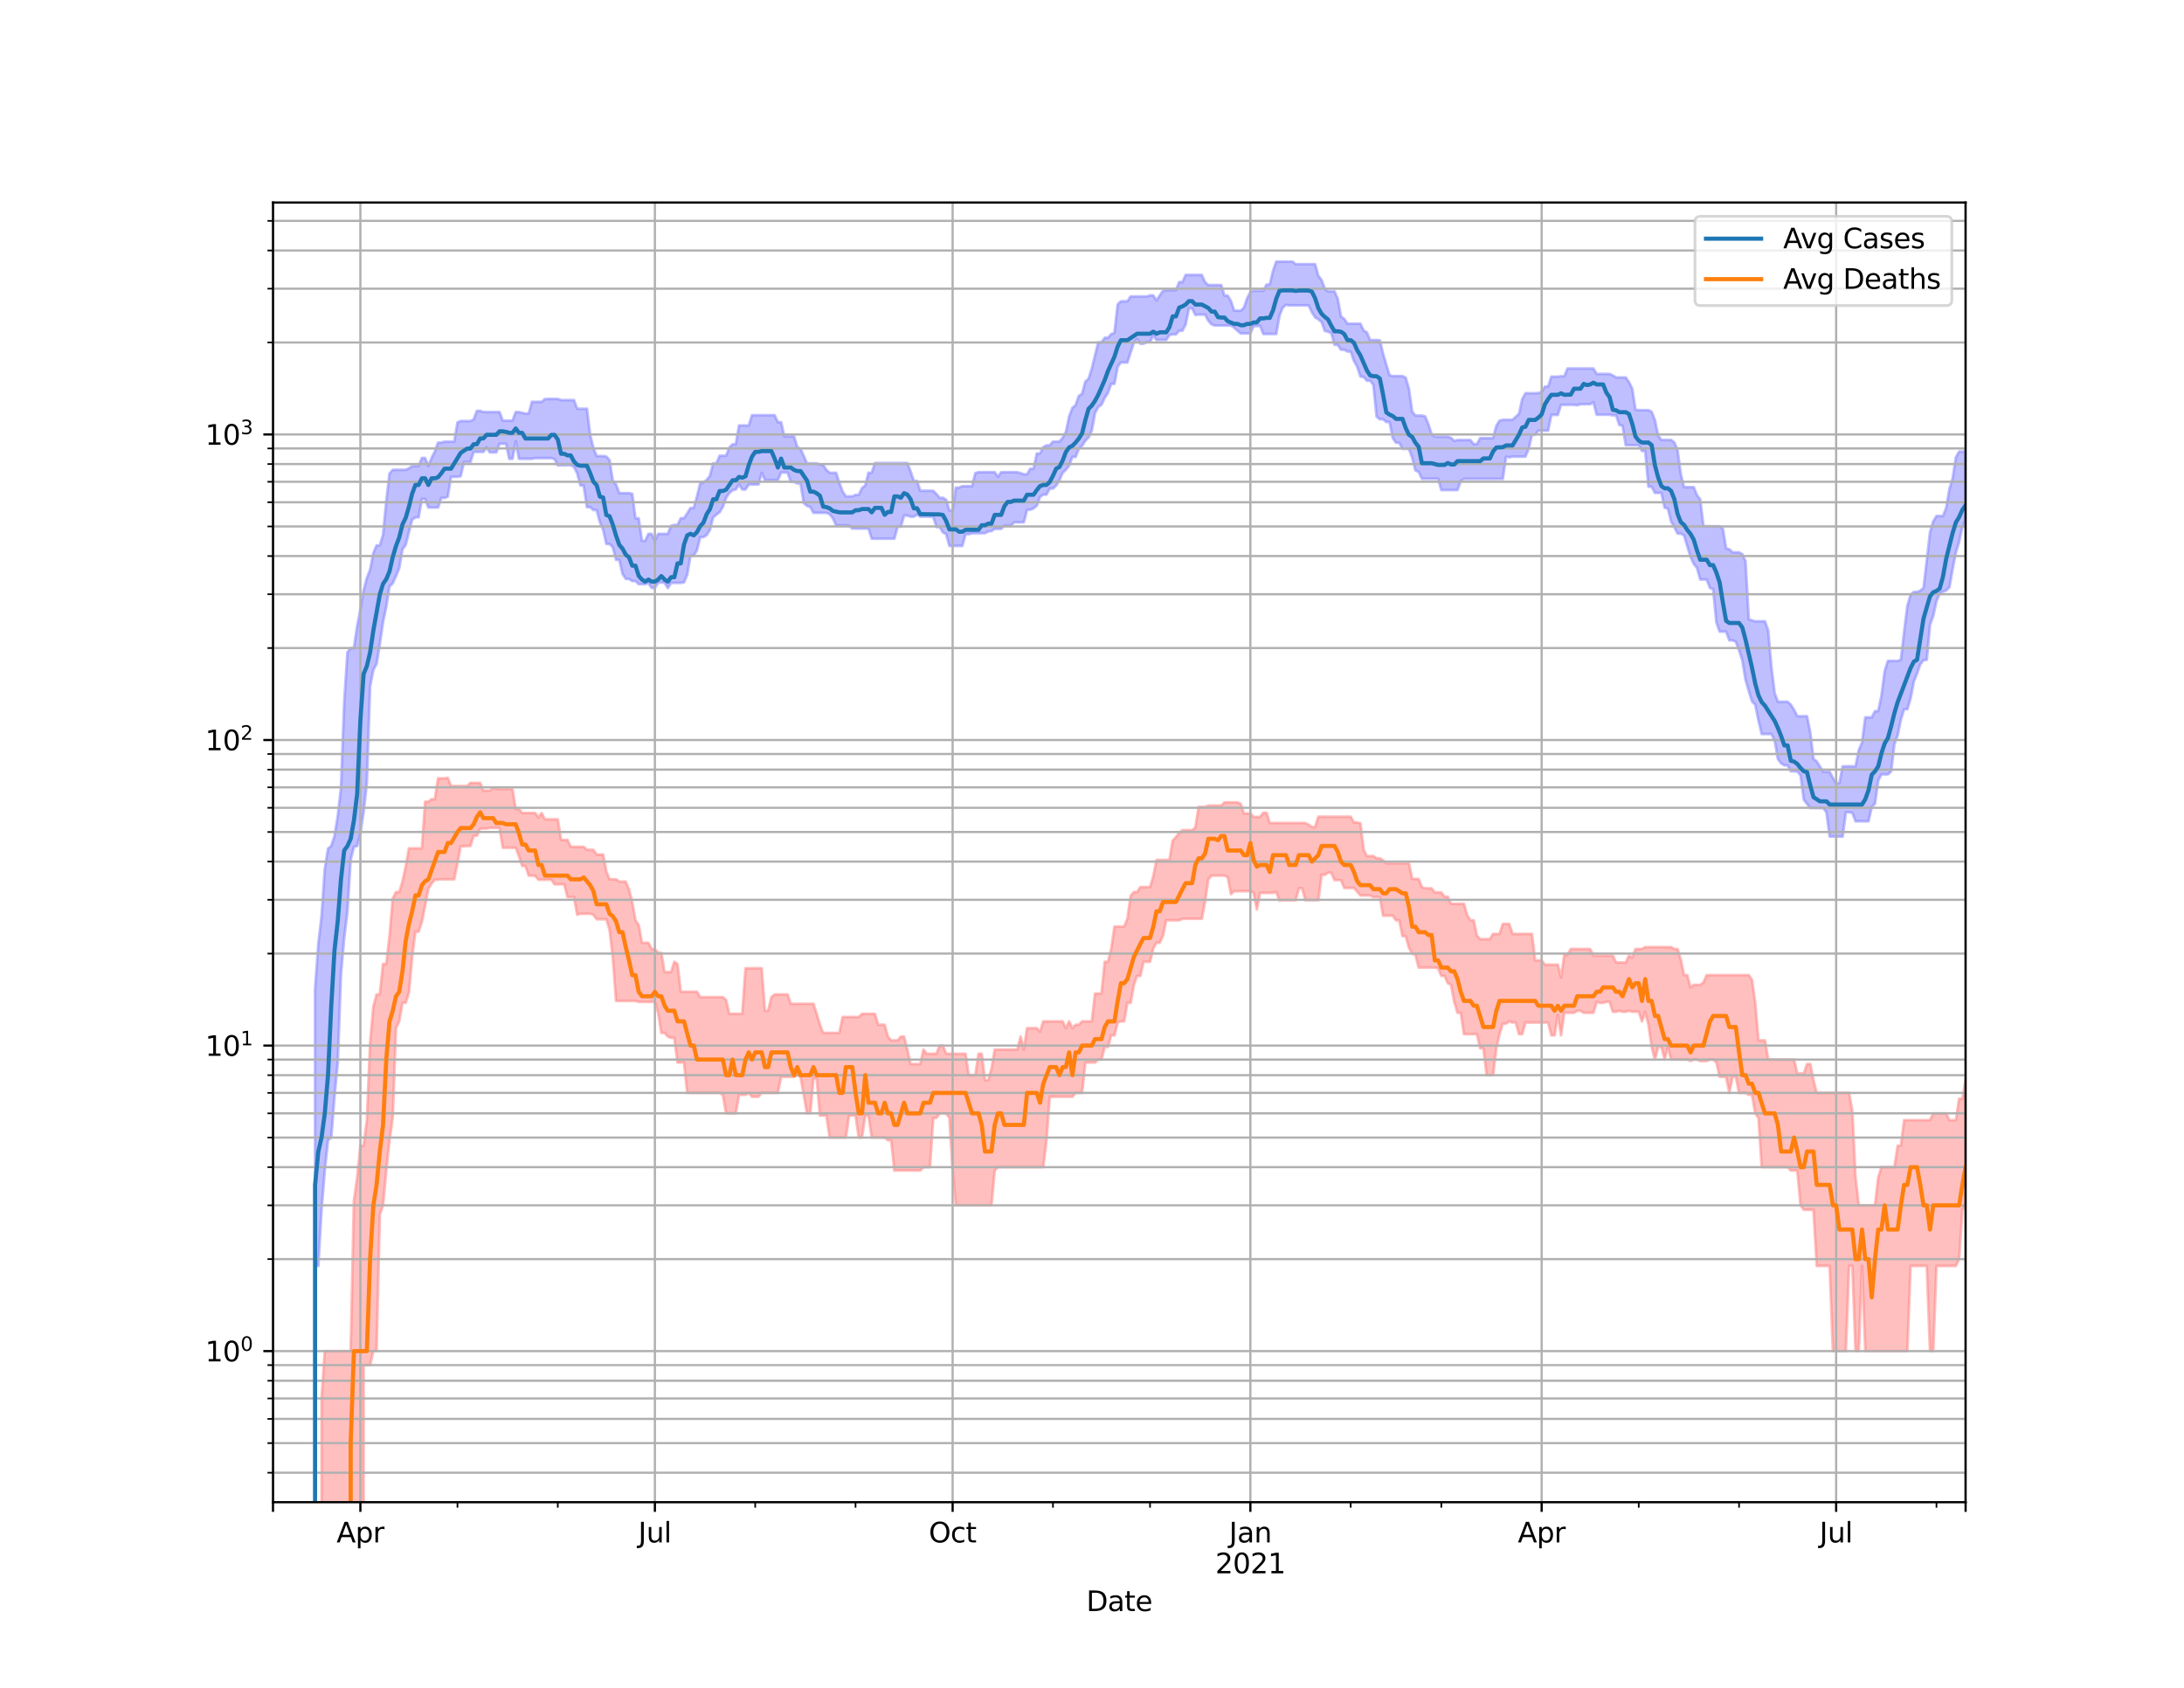 <?xml version="1.0" encoding="utf-8" standalone="no"?>
<!DOCTYPE svg PUBLIC "-//W3C//DTD SVG 1.1//EN"
  "http://www.w3.org/Graphics/SVG/1.1/DTD/svg11.dtd">
<svg height="612pt" version="1.1" viewBox="0 0 792 612" width="792pt" xmlns="http://www.w3.org/2000/svg" xmlns:xlink="http://www.w3.org/1999/xlink">
 <defs>
  <style type="text/css">*{stroke-linecap:butt;stroke-linejoin:round;}</style>
 </defs>
 <g id="figure_1">
  <g id="patch_1">
   <path d="M 0 612 
L 792 612 
L 792 0 
L 0 0 
z
" style="fill:#ffffff;"/>
  </g>
  <g id="axes_1">
   <g id="patch_2">
    <path d="M 99 544.68 
L 712.8 544.68 
L 712.8 73.44 
L 99 73.44 
z
" style="fill:#ffffff;"/>
   </g>
   <g id="PolyCollection_1">
    <path clip-path="url(#p68e2955192)" d="M 99 111282.711 
L 99 111282.711 
L 100.174 111282.711 
L 101.347 111282.711 
L 102.521 111282.711 
L 103.694 111282.711 
L 104.868 111282.711 
L 106.042 111282.711 
L 107.215 111282.711 
L 108.389 111282.711 
L 109.563 111282.711 
L 110.736 111282.711 
L 111.91 111282.711 
L 113.083 111282.711 
L 114.257 358.653 
L 115.431 342.283 
L 116.604 332.223 
L 117.778 315.133 
L 118.951 307.716 
L 120.125 306.744 
L 121.299 303.14 
L 122.472 295.964 
L 123.646 285.829 
L 124.82 254.673 
L 125.993 236.511 
L 127.167 235.043 
L 128.34 235.043 
L 129.514 227.088 
L 130.688 221.014 
L 131.861 214.054 
L 133.035 209.566 
L 134.208 206.595 
L 135.382 200.548 
L 136.556 197.771 
L 137.729 197.771 
L 138.903 193.9 
L 140.076 181.757 
L 141.25 171.7 
L 142.424 170.363 
L 143.597 170.363 
L 144.771 170.363 
L 145.945 170.363 
L 147.118 170.363 
L 148.292 169.819 
L 149.465 169 
L 150.639 169 
L 151.813 169 
L 152.986 166.057 
L 154.16 166.057 
L 155.333 169 
L 156.507 166.057 
L 157.681 163.735 
L 158.854 160.481 
L 160.028 160.481 
L 161.202 160.145 
L 162.375 160.145 
L 163.549 160.145 
L 164.722 160.145 
L 165.896 153.18 
L 167.07 152.669 
L 168.243 152.669 
L 169.417 152.669 
L 170.59 152.669 
L 171.764 152.098 
L 172.938 148.982 
L 174.111 148.982 
L 175.285 149.407 
L 176.459 149.407 
L 177.632 149.407 
L 178.806 149.407 
L 179.979 149.407 
L 181.153 149.407 
L 182.327 152.534 
L 183.5 152.534 
L 184.674 152.534 
L 185.847 152.534 
L 187.021 149.407 
L 188.195 149.407 
L 189.368 149.692 
L 190.542 149.963 
L 191.715 149.963 
L 192.889 145.704 
L 194.063 145.704 
L 195.236 145.704 
L 196.41 145.704 
L 197.584 144.71 
L 198.757 144.654 
L 199.931 144.654 
L 201.104 144.654 
L 202.278 144.654 
L 203.452 145.072 
L 204.625 145.072 
L 205.799 145.072 
L 206.972 145.072 
L 208.146 145.072 
L 209.32 148.211 
L 210.493 148.211 
L 211.667 148.211 
L 212.841 148.211 
L 214.014 157.684 
L 215.188 162.397 
L 216.361 165.355 
L 217.535 165.355 
L 218.709 165.355 
L 219.882 165.525 
L 221.056 166.856 
L 222.229 174.424 
L 223.403 175.643 
L 224.577 178.823 
L 225.75 178.823 
L 226.924 178.823 
L 228.098 178.823 
L 229.271 179.049 
L 230.445 187.933 
L 231.618 187.933 
L 232.792 196.101 
L 233.966 196.101 
L 235.139 193.573 
L 236.313 193.573 
L 237.486 196.101 
L 238.66 193.573 
L 239.834 193.573 
L 241.007 193.573 
L 242.181 193.573 
L 243.354 190.67 
L 244.528 190.327 
L 245.702 190.327 
L 246.875 187.906 
L 248.049 187.906 
L 249.223 186.13 
L 250.396 184.199 
L 251.57 184.199 
L 252.743 180.06 
L 253.917 175.252 
L 255.091 174.919 
L 256.264 174.036 
L 257.438 172.567 
L 258.611 168.003 
L 259.785 168.003 
L 260.959 165.259 
L 262.132 165.259 
L 263.306 165.259 
L 264.48 162.306 
L 265.653 161.099 
L 266.827 161.099 
L 268 154.274 
L 269.174 154.274 
L 270.348 154.274 
L 271.521 154.274 
L 272.695 150.559 
L 273.868 150.559 
L 275.042 150.559 
L 276.216 150.559 
L 277.389 150.559 
L 278.563 150.559 
L 279.737 150.559 
L 280.91 150.559 
L 282.084 153.101 
L 283.257 153.101 
L 284.431 158.228 
L 285.605 158.228 
L 286.778 158.228 
L 287.952 158.228 
L 289.125 162.099 
L 290.299 162.781 
L 291.473 165.287 
L 292.646 168.027 
L 293.82 168.027 
L 294.993 168.027 
L 296.167 168.027 
L 297.341 168.532 
L 298.514 168.532 
L 299.688 170.413 
L 300.862 171.443 
L 302.035 171.443 
L 303.209 171.443 
L 304.382 175.05 
L 305.556 178.184 
L 306.73 179.976 
L 307.903 179.976 
L 309.077 179.976 
L 310.25 179.449 
L 311.424 179.449 
L 312.598 176.958 
L 313.771 176.058 
L 314.945 171.423 
L 316.119 171.423 
L 317.292 167.889 
L 318.466 167.889 
L 319.639 167.889 
L 320.813 167.889 
L 321.987 167.889 
L 323.16 167.889 
L 324.334 167.889 
L 325.507 167.889 
L 326.681 167.889 
L 327.855 167.889 
L 329.028 167.889 
L 330.202 170.887 
L 331.376 174.383 
L 332.549 174.383 
L 333.723 177.948 
L 334.896 177.948 
L 336.07 177.948 
L 337.244 177.948 
L 338.417 177.97 
L 339.591 179.124 
L 340.764 180.5 
L 341.938 180.5 
L 343.112 181.227 
L 344.285 185.086 
L 345.459 185.086 
L 346.633 176.806 
L 347.806 176.806 
L 348.98 176.292 
L 350.153 176.292 
L 351.327 176.292 
L 352.501 176.292 
L 353.674 171.571 
L 354.848 171.205 
L 356.021 171.205 
L 357.195 171.205 
L 358.369 171.205 
L 359.542 171.205 
L 360.716 171.205 
L 361.889 172.851 
L 363.063 171.205 
L 364.237 171.205 
L 365.41 171.205 
L 366.584 171.205 
L 367.758 171.205 
L 368.931 171.205 
L 370.105 171.565 
L 371.278 171.972 
L 372.452 171.972 
L 373.626 169.987 
L 374.799 169.987 
L 375.973 164.447 
L 377.146 164.447 
L 378.32 162.142 
L 379.494 161.5 
L 380.667 161.5 
L 381.841 160.13 
L 383.015 160.13 
L 384.188 160.13 
L 385.362 158.738 
L 386.535 156.638 
L 387.709 151.031 
L 388.883 147.906 
L 390.056 146.897 
L 391.23 143.555 
L 392.403 142.784 
L 393.577 138.345 
L 394.751 137.367 
L 395.924 133.641 
L 397.098 128.845 
L 398.272 124.139 
L 399.445 124.139 
L 400.619 122.476 
L 401.792 122.476 
L 402.966 121.152 
L 404.14 120.687 
L 405.313 110.351 
L 406.487 109.254 
L 407.66 109.254 
L 408.834 109.254 
L 410.008 107.487 
L 411.181 107.487 
L 412.355 107.487 
L 413.528 107.487 
L 414.702 107.487 
L 415.876 107.487 
L 417.049 107.121 
L 418.223 107.121 
L 419.397 108.9 
L 420.57 107.121 
L 421.744 105.415 
L 422.917 105.249 
L 424.091 105.249 
L 425.265 105.249 
L 426.438 105.249 
L 427.612 102.301 
L 428.785 102.301 
L 429.959 99.696 
L 431.133 99.696 
L 432.306 99.696 
L 433.48 99.696 
L 434.654 99.696 
L 435.827 99.696 
L 437.001 102.301 
L 438.174 103.366 
L 439.348 103.366 
L 440.522 103.366 
L 441.695 103.366 
L 442.869 103.366 
L 444.042 107.197 
L 445.216 107.197 
L 446.39 109.157 
L 447.563 112.639 
L 448.737 112.639 
L 449.911 112.73 
L 451.084 111.544 
L 452.258 108.165 
L 453.431 105.86 
L 454.605 105.433 
L 455.779 105.433 
L 456.952 105.433 
L 458.126 105.433 
L 459.299 103.21 
L 460.473 103.131 
L 461.647 98.185 
L 462.82 94.86 
L 463.994 94.86 
L 465.167 94.86 
L 466.341 94.86 
L 467.515 94.86 
L 468.688 94.86 
L 469.862 95.791 
L 471.036 95.791 
L 472.209 95.791 
L 473.383 95.791 
L 474.556 95.791 
L 475.73 95.791 
L 476.904 95.791 
L 478.077 99.986 
L 479.251 101.528 
L 480.424 104.687 
L 481.598 105.653 
L 482.772 105.653 
L 483.945 105.653 
L 485.119 108.364 
L 486.293 114.754 
L 487.466 115.632 
L 488.64 117.361 
L 489.813 117.361 
L 490.987 117.361 
L 492.161 117.361 
L 493.334 117.361 
L 494.508 119.835 
L 495.681 120.521 
L 496.855 123.31 
L 498.029 123.31 
L 499.202 123.31 
L 500.376 123.416 
L 501.55 128.187 
L 502.723 132.205 
L 503.897 136.059 
L 505.07 136.374 
L 506.244 136.374 
L 507.418 136.374 
L 508.591 136.374 
L 509.765 136.945 
L 510.938 140.984 
L 512.112 149.269 
L 513.286 150.675 
L 514.459 150.675 
L 515.633 150.675 
L 516.807 150.989 
L 517.98 153.791 
L 519.154 157.448 
L 520.327 158.32 
L 521.501 158.32 
L 522.675 158.32 
L 523.848 158.32 
L 525.022 158.32 
L 526.195 158.787 
L 527.369 159.851 
L 528.543 159.564 
L 529.716 159.564 
L 530.89 159.564 
L 532.063 159.564 
L 533.237 159.564 
L 534.411 161.042 
L 535.584 161.042 
L 536.758 158.866 
L 537.932 158.866 
L 539.105 158.866 
L 540.279 158.866 
L 541.452 158.866 
L 542.626 154.378 
L 543.8 152.534 
L 544.973 152.227 
L 546.147 152.227 
L 547.32 152.227 
L 548.494 152.227 
L 549.668 151.12 
L 550.841 150.099 
L 552.015 144.736 
L 553.189 142.576 
L 554.362 142.576 
L 555.536 142.576 
L 556.709 142.576 
L 557.883 142.523 
L 559.057 142.13 
L 560.23 140.168 
L 561.404 140.168 
L 562.577 136.57 
L 563.751 136.57 
L 564.925 136.57 
L 566.098 136.439 
L 567.272 136.439 
L 568.446 133.624 
L 569.619 133.624 
L 570.793 133.624 
L 571.966 133.624 
L 573.14 133.624 
L 574.314 133.624 
L 575.487 133.624 
L 576.661 133.624 
L 577.834 133.624 
L 579.008 135.581 
L 580.182 135.581 
L 581.355 135.581 
L 582.529 135.581 
L 583.702 135.581 
L 584.876 136.12 
L 586.05 136.866 
L 587.223 136.866 
L 588.397 136.866 
L 589.571 136.866 
L 590.744 138.562 
L 591.918 140.946 
L 593.091 148.581 
L 594.265 148.721 
L 595.439 148.721 
L 596.612 148.721 
L 597.786 148.721 
L 598.959 149.318 
L 600.133 152.292 
L 601.307 157.921 
L 602.48 159.539 
L 603.654 159.539 
L 604.828 159.539 
L 606.001 159.539 
L 607.175 160.415 
L 608.348 163.261 
L 609.522 171.933 
L 610.696 176.649 
L 611.869 176.649 
L 613.043 176.649 
L 614.216 176.649 
L 615.39 179.563 
L 616.564 181.093 
L 617.737 190.824 
L 618.911 190.824 
L 620.085 190.824 
L 621.258 190.824 
L 622.432 190.824 
L 623.605 190.824 
L 624.779 191.726 
L 625.953 198.872 
L 627.126 199.179 
L 628.3 200.29 
L 629.473 200.29 
L 630.647 200.29 
L 631.821 200.926 
L 632.994 203.483 
L 634.168 224.542 
L 635.341 224.99 
L 636.515 225.284 
L 637.689 225.284 
L 638.862 225.284 
L 640.036 225.284 
L 641.21 228.581 
L 642.383 241.865 
L 643.557 251.315 
L 644.73 254.456 
L 645.904 254.456 
L 647.078 254.456 
L 648.251 254.456 
L 649.425 255.514 
L 650.598 257.393 
L 651.772 259.71 
L 652.946 259.71 
L 654.119 259.71 
L 655.293 259.71 
L 656.467 265.564 
L 657.64 275.189 
L 658.814 276.086 
L 659.987 277.989 
L 661.161 279.848 
L 662.335 279.848 
L 663.508 279.848 
L 664.682 282.101 
L 665.855 283.929 
L 667.029 283.929 
L 668.203 277.871 
L 669.376 277.871 
L 670.55 277.871 
L 671.724 277.871 
L 672.897 277.871 
L 674.071 271.97 
L 675.244 269.245 
L 676.418 260.114 
L 677.592 260.114 
L 678.765 260.114 
L 679.939 257.856 
L 681.112 257.856 
L 682.286 252.27 
L 683.46 243.331 
L 684.633 239.641 
L 685.807 239.641 
L 686.98 239.641 
L 688.154 239.641 
L 689.328 239.245 
L 690.501 229.154 
L 691.675 219.683 
L 692.849 215.702 
L 694.022 214.65 
L 695.196 214.65 
L 696.369 214.179 
L 697.543 213.174 
L 698.717 203.295 
L 699.89 193.017 
L 701.064 189.022 
L 702.237 187.116 
L 703.411 187.116 
L 704.585 187.116 
L 705.758 184.157 
L 706.932 177.334 
L 708.106 173.416 
L 709.279 165.822 
L 710.453 163.741 
L 711.626 163.741 
L 712.8 163.741 
L 712.8 188.635 
L 712.8 188.635 
L 711.626 190.949 
L 710.453 196.51 
L 709.279 200.29 
L 708.106 206.302 
L 706.932 212.93 
L 705.758 214.085 
L 704.585 214.555 
L 703.411 215.221 
L 702.237 217.963 
L 701.064 223.318 
L 699.89 226.621 
L 698.717 239.245 
L 697.543 239.376 
L 696.369 240.903 
L 695.196 244.198 
L 694.022 247.173 
L 692.849 253.21 
L 691.675 257.164 
L 690.501 257.164 
L 689.328 260.933 
L 688.154 266.667 
L 686.98 269.788 
L 685.807 279.665 
L 684.633 280.774 
L 683.46 280.774 
L 682.286 280.774 
L 681.112 283.071 
L 679.939 291.402 
L 678.765 292.582 
L 677.592 297.793 
L 676.418 297.793 
L 675.244 297.793 
L 674.071 297.793 
L 672.897 297.793 
L 671.724 294.699 
L 670.55 294.533 
L 669.376 294.533 
L 668.203 303.339 
L 667.029 303.339 
L 665.855 303.339 
L 664.682 303.339 
L 663.508 303.339 
L 662.335 294.533 
L 661.161 292.982 
L 659.987 292.982 
L 658.814 292.982 
L 657.64 292.982 
L 656.467 292.982 
L 655.293 291.479 
L 654.119 289.947 
L 652.946 281.149 
L 651.772 279.726 
L 650.598 279.665 
L 649.425 279.665 
L 648.251 277.52 
L 647.078 277.52 
L 645.904 276.769 
L 644.73 275.189 
L 643.557 268.515 
L 642.383 266.158 
L 641.21 266.158 
L 640.036 266.158 
L 638.862 266.158 
L 637.689 261.264 
L 636.515 255.514 
L 635.341 254.312 
L 634.168 250.51 
L 632.994 246.496 
L 631.821 239.376 
L 630.647 235.771 
L 629.473 232.692 
L 628.3 232.189 
L 627.126 232.189 
L 625.953 229.005 
L 624.779 229.005 
L 623.605 229.005 
L 622.432 225.719 
L 621.258 213.651 
L 620.085 213.159 
L 618.911 210.123 
L 617.737 210.123 
L 616.564 210.123 
L 615.39 205.919 
L 614.216 204.455 
L 613.043 201.884 
L 611.869 198.072 
L 610.696 194.136 
L 609.522 193.482 
L 608.348 193.482 
L 607.175 191.161 
L 606.001 189.096 
L 604.828 184.383 
L 603.654 184.073 
L 602.48 178.726 
L 601.307 178.726 
L 600.133 178.726 
L 598.959 176.484 
L 597.786 176.484 
L 596.612 163.511 
L 595.439 163.511 
L 594.265 161.427 
L 593.091 161.427 
L 591.918 161.427 
L 590.744 161.427 
L 589.571 161.427 
L 588.397 154.364 
L 587.223 154.09 
L 586.05 150.592 
L 584.876 150.592 
L 583.702 150.367 
L 582.529 150.367 
L 581.355 150.367 
L 580.182 150.367 
L 579.008 150.367 
L 577.834 145.813 
L 576.661 146.566 
L 575.487 146.566 
L 574.314 146.566 
L 573.14 146.566 
L 571.966 146.947 
L 570.793 146.77 
L 569.619 146.77 
L 568.446 146.77 
L 567.272 146.77 
L 566.098 146.77 
L 564.925 150.438 
L 563.751 150.438 
L 562.577 150.438 
L 561.404 156.173 
L 560.23 156.173 
L 559.057 156.173 
L 557.883 156.173 
L 556.709 157.626 
L 555.536 157.626 
L 554.362 162.733 
L 553.189 165.565 
L 552.015 165.565 
L 550.841 165.565 
L 549.668 165.565 
L 548.494 165.565 
L 547.32 165.793 
L 546.147 165.599 
L 544.973 173.651 
L 543.8 173.651 
L 542.626 173.651 
L 541.452 173.651 
L 540.279 173.651 
L 539.105 173.651 
L 537.932 173.651 
L 536.758 173.651 
L 535.584 173.651 
L 534.411 173.651 
L 533.237 173.651 
L 532.063 173.651 
L 530.89 173.651 
L 529.716 174.397 
L 528.543 177.698 
L 527.369 177.698 
L 526.195 177.698 
L 525.022 177.698 
L 523.848 177.698 
L 522.675 177.698 
L 521.501 173.604 
L 520.327 173.604 
L 519.154 173.604 
L 517.98 173.604 
L 516.807 173.604 
L 515.633 173.604 
L 514.459 171.09 
L 513.286 170.577 
L 512.112 165.999 
L 510.938 162.738 
L 509.765 162.738 
L 508.591 162.738 
L 507.418 160.558 
L 506.244 160.548 
L 505.07 158.861 
L 503.897 153.014 
L 502.723 153.014 
L 501.55 152.038 
L 500.376 152.038 
L 499.202 151.044 
L 498.029 139.529 
L 496.855 138.036 
L 495.681 138.036 
L 494.508 136.697 
L 493.334 136.529 
L 492.161 132.944 
L 490.987 130.851 
L 489.813 127.497 
L 488.64 127.44 
L 487.466 126.811 
L 486.293 126.811 
L 485.119 125.022 
L 483.945 125.022 
L 482.772 120.752 
L 481.598 120.299 
L 480.424 119.978 
L 479.251 116.736 
L 478.077 115.8 
L 476.904 115.059 
L 475.73 113.184 
L 474.556 110.708 
L 473.383 110.708 
L 472.209 110.708 
L 471.036 110.708 
L 469.862 110.708 
L 468.688 110.708 
L 467.515 110.708 
L 466.341 110.539 
L 465.167 111.537 
L 463.994 114.423 
L 462.82 121.105 
L 461.647 121.105 
L 460.473 121.105 
L 459.299 121.105 
L 458.126 121.105 
L 456.952 118.152 
L 455.779 118.229 
L 454.605 118.235 
L 453.431 120.893 
L 452.258 120.893 
L 451.084 120.893 
L 449.911 120.893 
L 448.737 119.91 
L 447.563 118.832 
L 446.39 118.034 
L 445.216 118.034 
L 444.042 118.034 
L 442.869 118.034 
L 441.695 118.034 
L 440.522 118.034 
L 439.348 117.597 
L 438.174 116.283 
L 437.001 114.072 
L 435.827 114.072 
L 434.654 114.072 
L 433.48 114.197 
L 432.306 111.795 
L 431.133 111.795 
L 429.959 117.696 
L 428.785 119.897 
L 427.612 119.897 
L 426.438 121.243 
L 425.265 121.243 
L 424.091 121.465 
L 422.917 123.274 
L 421.744 123.274 
L 420.57 123.274 
L 419.397 123.274 
L 418.223 121.604 
L 417.049 123.981 
L 415.876 123.981 
L 414.702 124.605 
L 413.528 124.605 
L 412.355 122.912 
L 411.181 124.252 
L 410.008 127.789 
L 408.834 131.426 
L 407.66 131.426 
L 406.487 131.426 
L 405.313 132.975 
L 404.14 139.163 
L 402.966 139.163 
L 401.792 142.445 
L 400.619 144.251 
L 399.445 146.75 
L 398.272 147.577 
L 397.098 149.721 
L 395.924 156.159 
L 394.751 158.639 
L 393.577 159.806 
L 392.403 161.673 
L 391.23 162.722 
L 390.056 165.673 
L 388.883 165.673 
L 387.709 168.817 
L 386.535 170.356 
L 385.362 171.443 
L 384.188 174.084 
L 383.015 176.065 
L 381.841 177.145 
L 380.667 177.145 
L 379.494 179.343 
L 378.32 179.343 
L 377.146 180.168 
L 375.973 183.344 
L 374.799 184.324 
L 373.626 184.831 
L 372.452 184.831 
L 371.278 189.394 
L 370.105 189.394 
L 368.931 189.394 
L 367.758 189.394 
L 366.584 190.594 
L 365.41 190.613 
L 364.237 190.613 
L 363.063 191.746 
L 361.889 191.746 
L 360.716 191.746 
L 359.542 192.556 
L 358.369 192.706 
L 357.195 193.34 
L 356.021 193.34 
L 354.848 193.34 
L 353.674 193.34 
L 352.501 193.34 
L 351.327 193.675 
L 350.153 193.675 
L 348.98 197.938 
L 347.806 197.938 
L 346.633 197.938 
L 345.459 197.938 
L 344.285 197.938 
L 343.112 193.675 
L 341.938 193.067 
L 340.764 191.094 
L 339.591 191.094 
L 338.417 187.375 
L 337.244 187.375 
L 336.07 187.339 
L 334.896 187.339 
L 333.723 187.339 
L 332.549 186.603 
L 331.376 187.339 
L 330.202 187.339 
L 329.028 186.938 
L 327.855 186.938 
L 326.681 190.968 
L 325.507 190.968 
L 324.334 195.324 
L 323.16 195.324 
L 321.987 195.324 
L 320.813 195.324 
L 319.639 195.324 
L 318.466 195.324 
L 317.292 195.324 
L 316.119 195.324 
L 314.945 191.658 
L 313.771 191.658 
L 312.598 191.658 
L 311.424 191.658 
L 310.25 191.658 
L 309.077 191.658 
L 307.903 190.575 
L 306.73 190.498 
L 305.556 190.498 
L 304.382 190.498 
L 303.209 190.498 
L 302.035 187.906 
L 300.862 186.427 
L 299.688 185.956 
L 298.514 185.956 
L 297.341 185.956 
L 296.167 185.956 
L 294.993 185.956 
L 293.82 183.79 
L 292.646 183.426 
L 291.473 182.382 
L 290.299 175.273 
L 289.125 175.273 
L 287.952 174.712 
L 286.778 174.712 
L 285.605 171.333 
L 284.431 171.333 
L 283.257 171.333 
L 282.084 174.091 
L 280.91 174.091 
L 279.737 174.091 
L 278.563 174.091 
L 277.389 174.091 
L 276.216 171.475 
L 275.042 175.671 
L 273.868 175.671 
L 272.695 175.671 
L 271.521 175.671 
L 270.348 177.472 
L 269.174 177.472 
L 268 175.65 
L 266.827 177.472 
L 265.653 177.764 
L 264.48 178.764 
L 263.306 180.531 
L 262.132 183.782 
L 260.959 185.722 
L 259.785 186.594 
L 258.611 187.635 
L 257.438 192.149 
L 256.264 193.992 
L 255.091 194.758 
L 253.917 194.758 
L 252.743 199.524 
L 251.57 201.462 
L 250.396 201.462 
L 249.223 208.347 
L 248.049 211.167 
L 246.875 211.358 
L 245.702 211.358 
L 244.528 211.358 
L 243.354 211.358 
L 242.181 213.236 
L 241.007 211.358 
L 239.834 211.167 
L 238.66 211.358 
L 237.486 213.174 
L 236.313 213.174 
L 235.139 211.417 
L 233.966 211.817 
L 232.792 211.817 
L 231.618 211.817 
L 230.445 210.686 
L 229.271 210.686 
L 228.098 209.908 
L 226.924 209.908 
L 225.75 208.085 
L 224.577 202.985 
L 223.403 202.985 
L 222.229 198.453 
L 221.056 197.23 
L 219.882 197.23 
L 218.709 192.001 
L 217.535 189.319 
L 216.361 184.933 
L 215.188 184.933 
L 214.014 183.89 
L 212.841 183.89 
L 211.667 176.037 
L 210.493 176.037 
L 209.32 171.629 
L 208.146 169.325 
L 206.972 168.677 
L 205.799 168.677 
L 204.625 168.677 
L 203.452 168.726 
L 202.278 168.726 
L 201.104 166.443 
L 199.931 166.103 
L 198.757 166.103 
L 197.584 166.103 
L 196.41 166.103 
L 195.236 166.103 
L 194.063 166.103 
L 192.889 166.362 
L 191.715 166.362 
L 190.542 166.362 
L 189.368 166.362 
L 188.195 166.362 
L 187.021 160.023 
L 185.847 166.362 
L 184.674 166.362 
L 183.5 160.908 
L 182.327 160.908 
L 181.153 160.908 
L 179.979 164.026 
L 178.806 164.026 
L 177.632 164.026 
L 176.459 162.211 
L 175.285 163.861 
L 174.111 163.861 
L 172.938 163.861 
L 171.764 163.861 
L 170.59 167.538 
L 169.417 167.538 
L 168.243 167.538 
L 167.07 172.646 
L 165.896 172.884 
L 164.722 172.884 
L 163.549 172.884 
L 162.375 180.083 
L 161.202 180.554 
L 160.028 180.554 
L 158.854 184.031 
L 157.681 184.031 
L 156.507 184.031 
L 155.333 184.031 
L 154.16 180.905 
L 152.986 180.905 
L 151.813 187.581 
L 150.639 187.581 
L 149.465 188.415 
L 148.292 192.926 
L 147.118 197.571 
L 145.945 199.156 
L 144.771 206.038 
L 143.597 208.876 
L 142.424 211.506 
L 141.25 212.612 
L 140.076 219.981 
L 138.903 225.56 
L 137.729 233.572 
L 136.556 240.767 
L 135.382 242.875 
L 134.208 248.941 
L 133.035 283.796 
L 131.861 294.45 
L 130.688 302.158 
L 129.514 306.744 
L 128.34 307.066 
L 127.167 311.695 
L 125.993 330.44 
L 124.82 340.096 
L 123.646 353.301 
L 122.472 385.266 
L 121.299 397.672 
L 120.125 412.467 
L 118.951 413.439 
L 117.778 424.422 
L 116.604 438.678 
L 115.431 459.024 
L 114.257 459.024 
L 113.083 111282.711 
L 111.91 111282.711 
L 110.736 111282.711 
L 109.563 111282.711 
L 108.389 111282.711 
L 107.215 111282.711 
L 106.042 111282.711 
L 104.868 111282.711 
L 103.694 111282.711 
L 102.521 111282.711 
L 101.347 111282.711 
L 100.174 111282.711 
L 99 111282.711 
z
" style="fill:#8080ff;fill-opacity:0.5;stroke:#8080ff;stroke-opacity:0.5;"/>
   </g>
   <g id="PolyCollection_2">
    <path clip-path="url(#p68e2955192)" d="M 99 111282.711 
L 99 111282.711 
L 100.174 111282.711 
L 101.347 111282.711 
L 102.521 111282.711 
L 103.694 111282.711 
L 104.868 111282.711 
L 106.042 111282.711 
L 107.215 111282.711 
L 108.389 111282.711 
L 109.563 111282.711 
L 110.736 111282.711 
L 111.91 111282.711 
L 113.083 111282.711 
L 114.257 111282.711 
L 115.431 111282.711 
L 116.604 507.07 
L 117.778 489.908 
L 118.951 489.908 
L 120.125 489.908 
L 121.299 489.908 
L 122.472 489.908 
L 123.646 489.908 
L 124.82 489.908 
L 125.993 489.908 
L 127.167 489.908 
L 128.34 435.469 
L 129.514 426.955 
L 130.688 415.444 
L 131.861 415.444 
L 133.035 406.163 
L 134.208 378.162 
L 135.382 365.033 
L 136.556 360.578 
L 137.729 360.578 
L 138.903 349.515 
L 140.076 349.515 
L 141.25 339.459 
L 142.424 325.775 
L 143.597 323.45 
L 144.771 323.45 
L 145.945 319.668 
L 147.118 314.25 
L 148.292 307.607 
L 149.465 307.607 
L 150.639 307.607 
L 151.813 307.607 
L 152.986 307.607 
L 154.16 290.707 
L 155.333 290.707 
L 156.507 289.796 
L 157.681 289.796 
L 158.854 282.229 
L 160.028 282.229 
L 161.202 282.229 
L 162.375 282.037 
L 163.549 285.006 
L 164.722 285.006 
L 165.896 285.006 
L 167.07 285.006 
L 168.243 285.006 
L 169.417 285.006 
L 170.59 283.862 
L 171.764 283.862 
L 172.938 283.862 
L 174.111 283.862 
L 175.285 286.667 
L 176.459 286.667 
L 177.632 286.667 
L 178.806 285.691 
L 179.979 285.899 
L 181.153 286.107 
L 182.327 286.107 
L 183.5 286.107 
L 184.674 286.107 
L 185.847 286.107 
L 187.021 293.385 
L 188.195 293.385 
L 189.368 294.782 
L 190.542 294.782 
L 191.715 294.782 
L 192.889 294.782 
L 194.063 294.782 
L 195.236 296.394 
L 196.41 294.782 
L 197.584 297.088 
L 198.757 297.088 
L 199.931 297.088 
L 201.104 297.088 
L 202.278 297.088 
L 203.452 304.549 
L 204.625 304.549 
L 205.799 304.549 
L 206.972 307.066 
L 208.146 307.066 
L 209.32 307.066 
L 210.493 307.066 
L 211.667 307.066 
L 212.841 308.155 
L 214.014 308.155 
L 215.188 308.155 
L 216.361 309.835 
L 217.535 309.835 
L 218.709 309.835 
L 219.882 316.033 
L 221.056 318.836 
L 222.229 318.836 
L 223.403 318.836 
L 224.577 319.668 
L 225.75 319.668 
L 226.924 319.668 
L 228.098 322.551 
L 229.271 327.062 
L 230.445 333.698 
L 231.618 335.413 
L 232.792 341.838 
L 233.966 341.838 
L 235.139 341.838 
L 236.313 344.108 
L 237.486 344.108 
L 238.66 345.523 
L 239.834 345.523 
L 241.007 352.464 
L 242.181 352.464 
L 243.354 352.464 
L 244.528 348.741 
L 245.702 349.515 
L 246.875 359.606 
L 248.049 359.606 
L 249.223 359.606 
L 250.396 359.606 
L 251.57 359.606 
L 252.743 359.606 
L 253.917 361.57 
L 255.091 361.57 
L 256.264 361.57 
L 257.438 361.57 
L 258.611 361.57 
L 259.785 361.57 
L 260.959 361.57 
L 262.132 361.57 
L 263.306 362.583 
L 264.48 367.615 
L 265.653 367.615 
L 266.827 367.615 
L 268 367.615 
L 269.174 367.615 
L 270.348 351.101 
L 271.521 351.101 
L 272.695 351.101 
L 273.868 351.101 
L 275.042 351.101 
L 276.216 351.101 
L 277.389 366.491 
L 278.563 366.491 
L 279.737 361.57 
L 280.91 360.578 
L 282.084 360.578 
L 283.257 360.578 
L 284.431 360.578 
L 285.605 360.578 
L 286.778 363.968 
L 287.952 363.968 
L 289.125 363.968 
L 290.299 363.968 
L 291.473 363.968 
L 292.646 363.968 
L 293.82 363.968 
L 294.993 363.968 
L 296.167 367.615 
L 297.341 371.561 
L 298.514 374.529 
L 299.688 374.529 
L 300.862 374.529 
L 302.035 374.529 
L 303.209 374.529 
L 304.382 374.529 
L 305.556 368.765 
L 306.73 368.765 
L 307.903 368.765 
L 309.077 368.765 
L 310.25 368.765 
L 311.424 368.765 
L 312.598 367.615 
L 313.771 367.615 
L 314.945 367.615 
L 316.119 367.615 
L 317.292 367.615 
L 318.466 371.561 
L 319.639 371.561 
L 320.813 371.561 
L 321.987 375.86 
L 323.16 377.228 
L 324.334 377.228 
L 325.507 377.228 
L 326.681 375.86 
L 327.855 375.86 
L 329.028 380.581 
L 330.202 385.816 
L 331.376 385.816 
L 332.549 385.816 
L 333.723 385.816 
L 334.896 380.581 
L 336.07 382.092 
L 337.244 382.092 
L 338.417 382.092 
L 339.591 382.092 
L 340.764 379.115 
L 341.938 379.115 
L 343.112 382.092 
L 344.285 382.092 
L 345.459 382.092 
L 346.633 382.092 
L 347.806 382.092 
L 348.98 382.092 
L 350.153 382.092 
L 351.327 389.852 
L 352.501 389.852 
L 353.674 389.852 
L 354.848 382.092 
L 356.021 382.092 
L 357.195 391.691 
L 358.369 391.691 
L 359.542 387.505 
L 360.716 380.581 
L 361.889 380.581 
L 363.063 380.581 
L 364.237 380.581 
L 365.41 380.581 
L 366.584 380.581 
L 367.758 380.581 
L 368.931 380.581 
L 370.105 375.86 
L 371.278 380.581 
L 372.452 372.811 
L 373.626 372.811 
L 374.799 372.811 
L 375.973 372.811 
L 377.146 374.094 
L 378.32 370.343 
L 379.494 370.343 
L 380.667 370.343 
L 381.841 370.343 
L 383.015 370.343 
L 384.188 370.343 
L 385.362 370.343 
L 386.535 372.811 
L 387.709 370.343 
L 388.883 372.811 
L 390.056 371.561 
L 391.23 371.561 
L 392.403 370.343 
L 393.577 370.343 
L 394.751 370.343 
L 395.924 370.343 
L 397.098 360.251 
L 398.272 360.251 
L 399.445 360.251 
L 400.619 348.741 
L 401.792 348.741 
L 402.966 344.108 
L 404.14 335.998 
L 405.313 335.998 
L 406.487 335.998 
L 407.66 335.998 
L 408.834 333.139 
L 410.008 324.831 
L 411.181 323.45 
L 412.355 323.45 
L 413.528 321.668 
L 414.702 321.668 
L 415.876 321.668 
L 417.049 321.668 
L 418.223 317.749 
L 419.397 311.814 
L 420.57 311.814 
L 421.744 311.814 
L 422.917 311.814 
L 424.091 311.814 
L 425.265 304.754 
L 426.438 303.538 
L 427.612 301.964 
L 428.785 301.005 
L 429.959 301.005 
L 431.133 301.005 
L 432.306 301.005 
L 433.48 300.066 
L 434.654 292.582 
L 435.827 292.582 
L 437.001 292.582 
L 438.174 292.106 
L 439.348 292.106 
L 440.522 292.106 
L 441.695 292.106 
L 442.869 292.106 
L 444.042 290.937 
L 445.216 290.937 
L 446.39 290.937 
L 447.563 290.937 
L 448.737 290.937 
L 449.911 291.479 
L 451.084 294.95 
L 452.258 294.95 
L 453.431 294.95 
L 454.605 296.221 
L 455.779 296.221 
L 456.952 296.221 
L 458.126 294.699 
L 459.299 294.699 
L 460.473 298.419 
L 461.647 298.419 
L 462.82 298.419 
L 463.994 298.419 
L 465.167 298.419 
L 466.341 298.419 
L 467.515 298.419 
L 468.688 298.419 
L 469.862 298.419 
L 471.036 298.419 
L 472.209 298.419 
L 473.383 298.419 
L 474.556 299.053 
L 475.73 299.88 
L 476.904 299.88 
L 478.077 296.136 
L 479.251 296.136 
L 480.424 296.136 
L 481.598 296.136 
L 482.772 296.136 
L 483.945 296.136 
L 485.119 296.136 
L 486.293 296.136 
L 487.466 296.136 
L 488.64 296.136 
L 489.813 296.136 
L 490.987 298.239 
L 492.161 298.239 
L 493.334 298.509 
L 494.508 308.045 
L 495.681 310.409 
L 496.855 310.409 
L 498.029 310.409 
L 499.202 311.223 
L 500.376 311.223 
L 501.55 311.933 
L 502.723 313.017 
L 503.897 313.017 
L 505.07 313.017 
L 506.244 313.017 
L 507.418 313.017 
L 508.591 313.017 
L 509.765 313.017 
L 510.938 313.017 
L 512.112 318.699 
L 513.286 318.699 
L 514.459 318.699 
L 515.633 321.668 
L 516.807 322.107 
L 517.98 322.107 
L 519.154 322.107 
L 520.327 323.601 
L 521.501 323.601 
L 522.675 323.601 
L 523.848 325.144 
L 525.022 325.144 
L 526.195 327.719 
L 527.369 327.719 
L 528.543 327.719 
L 529.716 327.719 
L 530.89 327.719 
L 532.063 331.861 
L 533.237 333.698 
L 534.411 333.698 
L 535.584 339.248 
L 536.758 340.526 
L 537.932 340.526 
L 539.105 340.526 
L 540.279 340.526 
L 541.452 338.622 
L 542.626 338.622 
L 543.8 338.622 
L 544.973 335.026 
L 546.147 335.026 
L 547.32 335.026 
L 548.494 338.622 
L 549.668 338.622 
L 550.841 338.622 
L 552.015 338.622 
L 553.189 338.622 
L 554.362 338.622 
L 555.536 338.622 
L 556.709 348.231 
L 557.883 348.231 
L 559.057 348.231 
L 560.23 349.775 
L 561.404 349.775 
L 562.577 349.775 
L 563.751 349.775 
L 564.925 349.775 
L 566.098 354.44 
L 567.272 346.247 
L 568.446 346.247 
L 569.619 344.108 
L 570.793 344.108 
L 571.966 344.108 
L 573.14 344.108 
L 574.314 344.108 
L 575.487 344.108 
L 576.661 344.108 
L 577.834 346.491 
L 579.008 346.491 
L 580.182 346.491 
L 581.355 346.491 
L 582.529 346.491 
L 583.702 346.491 
L 584.876 346.491 
L 586.05 348.997 
L 587.223 348.997 
L 588.397 348.997 
L 589.571 348.997 
L 590.744 346.491 
L 591.918 347.229 
L 593.091 344.108 
L 594.265 344.108 
L 595.439 344.108 
L 596.612 343.416 
L 597.786 343.416 
L 598.959 343.416 
L 600.133 343.416 
L 601.307 343.416 
L 602.48 343.416 
L 603.654 343.416 
L 604.828 343.416 
L 606.001 343.416 
L 607.175 344.108 
L 608.348 344.108 
L 609.522 347.979 
L 610.696 353.583 
L 611.869 353.583 
L 613.043 358.028 
L 614.216 357.105 
L 615.39 357.105 
L 616.564 357.105 
L 617.737 356.2 
L 618.911 353.583 
L 620.085 353.583 
L 621.258 353.583 
L 622.432 353.583 
L 623.605 353.583 
L 624.779 353.583 
L 625.953 353.583 
L 627.126 353.583 
L 628.3 353.583 
L 629.473 353.583 
L 630.647 353.583 
L 631.821 353.583 
L 632.994 353.583 
L 634.168 353.583 
L 635.341 355.312 
L 636.515 363.618 
L 637.689 377.228 
L 638.862 377.228 
L 640.036 377.228 
L 641.21 384.185 
L 642.383 384.185 
L 643.557 384.185 
L 644.73 384.185 
L 645.904 384.185 
L 647.078 384.185 
L 648.251 384.185 
L 649.425 384.185 
L 650.598 384.185 
L 651.772 389.254 
L 652.946 389.254 
L 654.119 389.254 
L 655.293 385.816 
L 656.467 385.816 
L 657.64 391.691 
L 658.814 396.277 
L 659.987 396.277 
L 661.161 396.277 
L 662.335 396.277 
L 663.508 396.277 
L 664.682 396.277 
L 665.855 396.277 
L 667.029 396.277 
L 668.203 396.277 
L 669.376 396.277 
L 670.55 396.277 
L 671.724 402.899 
L 672.897 426.955 
L 674.071 437.046 
L 675.244 437.046 
L 676.418 437.046 
L 677.592 437.046 
L 678.765 437.046 
L 679.939 437.046 
L 681.112 426.955 
L 682.286 423.204 
L 683.46 423.204 
L 684.633 423.204 
L 685.807 423.204 
L 686.98 423.204 
L 688.154 415.444 
L 689.328 415.444 
L 690.501 406.163 
L 691.675 406.163 
L 692.849 406.163 
L 694.022 406.163 
L 695.196 406.163 
L 696.369 406.163 
L 697.543 406.163 
L 698.717 406.163 
L 699.89 406.163 
L 701.064 403.694 
L 702.237 403.694 
L 703.411 403.694 
L 704.585 403.694 
L 705.758 403.694 
L 706.932 406.163 
L 708.106 406.163 
L 709.279 406.163 
L 710.453 398.385 
L 711.626 398.385 
L 712.8 391.691 
L 712.8 437.046 
L 712.8 437.046 
L 711.626 438.678 
L 710.453 456.556 
L 709.279 459.024 
L 708.106 459.024 
L 706.932 459.024 
L 705.758 459.024 
L 704.585 459.024 
L 703.411 459.024 
L 702.237 459.024 
L 701.064 489.908 
L 699.89 489.908 
L 698.717 459.024 
L 697.543 459.024 
L 696.369 459.024 
L 695.196 459.024 
L 694.022 459.024 
L 692.849 459.024 
L 691.675 489.908 
L 690.501 489.908 
L 689.328 489.908 
L 688.154 489.908 
L 686.98 489.908 
L 685.807 489.908 
L 684.633 489.908 
L 683.46 489.908 
L 682.286 489.908 
L 681.112 489.908 
L 679.939 489.908 
L 678.765 489.908 
L 677.592 489.908 
L 676.418 489.908 
L 675.244 459.024 
L 674.071 489.908 
L 672.897 489.908 
L 671.724 459.024 
L 670.55 459.024 
L 669.376 489.908 
L 668.203 489.908 
L 667.029 489.908 
L 665.855 489.908 
L 664.682 489.908 
L 663.508 459.024 
L 662.335 459.024 
L 661.161 459.024 
L 659.987 459.024 
L 658.814 459.024 
L 657.64 438.678 
L 656.467 438.678 
L 655.293 438.678 
L 654.119 438.678 
L 652.946 437.046 
L 651.772 424.422 
L 650.598 424.422 
L 649.425 424.422 
L 648.251 423.204 
L 647.078 423.204 
L 645.904 423.204 
L 644.73 423.204 
L 643.557 423.204 
L 642.383 423.204 
L 641.21 423.204 
L 640.036 423.204 
L 638.862 423.204 
L 637.689 405.326 
L 636.515 403.694 
L 635.341 396.97 
L 634.168 396.97 
L 632.994 396.277 
L 631.821 396.277 
L 630.647 396.277 
L 629.473 390.457 
L 628.3 390.457 
L 627.126 396.277 
L 625.953 390.457 
L 624.779 390.457 
L 623.605 390.457 
L 622.432 385.266 
L 621.258 384.185 
L 620.085 384.185 
L 618.911 384.722 
L 617.737 384.722 
L 616.564 384.722 
L 615.39 384.185 
L 614.216 384.185 
L 613.043 384.722 
L 611.869 384.185 
L 610.696 384.185 
L 609.522 384.185 
L 608.348 384.185 
L 607.175 384.185 
L 606.001 384.185 
L 604.828 379.599 
L 603.654 384.185 
L 602.48 379.599 
L 601.307 379.599 
L 600.133 384.185 
L 598.959 379.599 
L 597.786 371.561 
L 596.612 366.863 
L 595.439 370.343 
L 594.265 366.863 
L 593.091 366.863 
L 591.918 366.863 
L 590.744 366.491 
L 589.571 366.863 
L 588.397 366.863 
L 587.223 366.491 
L 586.05 366.863 
L 584.876 366.863 
L 583.702 363.27 
L 582.529 363.27 
L 581.355 363.618 
L 580.182 363.618 
L 579.008 363.27 
L 577.834 367.237 
L 576.661 367.237 
L 575.487 367.237 
L 574.314 367.237 
L 573.14 366.491 
L 571.966 366.491 
L 570.793 367.237 
L 569.619 367.237 
L 568.446 367.237 
L 567.272 367.237 
L 566.098 375.412 
L 564.925 367.995 
L 563.751 375.412 
L 562.577 375.412 
L 561.404 370.745 
L 560.23 370.745 
L 559.057 370.745 
L 557.883 370.745 
L 556.709 370.745 
L 555.536 370.745 
L 554.362 370.745 
L 553.189 370.745 
L 552.015 374.969 
L 550.841 374.969 
L 549.668 370.745 
L 548.494 370.745 
L 547.32 370.343 
L 546.147 371.151 
L 544.973 371.151 
L 543.8 374.969 
L 542.626 380.087 
L 541.452 389.852 
L 540.279 389.852 
L 539.105 389.852 
L 537.932 380.087 
L 536.758 380.087 
L 535.584 374.969 
L 534.411 374.969 
L 533.237 374.969 
L 532.063 374.969 
L 530.89 374.969 
L 529.716 367.237 
L 528.543 367.237 
L 527.369 363.27 
L 526.195 357.105 
L 525.022 356.5 
L 523.848 353.867 
L 522.675 353.867 
L 521.501 351.101 
L 520.327 350.833 
L 519.154 350.833 
L 517.98 350.833 
L 516.807 350.833 
L 515.633 350.833 
L 514.459 350.833 
L 513.286 346.247 
L 512.112 345.763 
L 510.938 343.645 
L 509.765 339.459 
L 508.591 339.459 
L 507.418 333.698 
L 506.244 333.698 
L 505.07 332.041 
L 503.897 332.041 
L 502.723 332.041 
L 501.55 332.041 
L 500.376 325.301 
L 499.202 325.301 
L 498.029 325.301 
L 496.855 324.676 
L 495.681 324.676 
L 494.508 324.676 
L 493.334 324.676 
L 492.161 323.299 
L 490.987 321.96 
L 489.813 321.96 
L 488.64 321.96 
L 487.466 321.96 
L 486.293 319.112 
L 485.119 319.112 
L 483.945 319.112 
L 482.772 316.423 
L 481.598 316.423 
L 480.424 317.214 
L 479.251 317.214 
L 478.077 326.414 
L 476.904 326.414 
L 475.73 326.414 
L 474.556 326.414 
L 473.383 326.414 
L 472.209 322.107 
L 471.036 322.107 
L 469.862 326.414 
L 468.688 326.414 
L 467.515 326.414 
L 466.341 326.414 
L 465.167 326.414 
L 463.994 326.575 
L 462.82 323.45 
L 461.647 323.754 
L 460.473 323.754 
L 459.299 323.754 
L 458.126 323.754 
L 456.952 323.754 
L 455.779 329.746 
L 454.605 323.754 
L 453.431 323.148 
L 452.258 323.148 
L 451.084 323.148 
L 449.911 323.148 
L 448.737 323.148 
L 447.563 323.148 
L 446.39 324.212 
L 445.216 318.019 
L 444.042 317.481 
L 442.869 317.481 
L 441.695 317.481 
L 440.522 317.481 
L 439.348 317.481 
L 438.174 318.836 
L 437.001 326.9 
L 435.827 333.139 
L 434.654 333.139 
L 433.48 333.139 
L 432.306 333.139 
L 431.133 333.139 
L 429.959 333.139 
L 428.785 333.139 
L 427.612 333.698 
L 426.438 333.698 
L 425.265 333.698 
L 424.091 333.698 
L 422.917 333.698 
L 421.744 339.248 
L 420.57 341.838 
L 419.397 341.838 
L 418.223 343.876 
L 417.049 348.741 
L 415.876 348.741 
L 414.702 348.741 
L 413.528 353.867 
L 412.355 353.867 
L 411.181 357.105 
L 410.008 363.618 
L 408.834 363.618 
L 407.66 370.343 
L 406.487 370.343 
L 405.313 370.745 
L 404.14 375.412 
L 402.966 375.412 
L 401.792 379.599 
L 400.619 379.599 
L 399.445 384.185 
L 398.272 384.185 
L 397.098 385.266 
L 395.924 385.266 
L 394.751 385.266 
L 393.577 385.266 
L 392.403 396.277 
L 391.23 396.277 
L 390.056 396.277 
L 388.883 397.672 
L 387.709 397.672 
L 386.535 397.672 
L 385.362 397.672 
L 384.188 397.672 
L 383.015 397.672 
L 381.841 397.672 
L 380.667 397.672 
L 379.494 413.439 
L 378.32 423.204 
L 377.146 423.204 
L 375.973 423.204 
L 374.799 423.204 
L 373.626 423.204 
L 372.452 423.204 
L 371.278 423.204 
L 370.105 423.204 
L 368.931 423.204 
L 367.758 423.204 
L 366.584 423.204 
L 365.41 423.204 
L 364.237 423.204 
L 363.063 423.204 
L 361.889 423.204 
L 360.716 424.422 
L 359.542 437.046 
L 358.369 437.046 
L 357.195 437.046 
L 356.021 437.046 
L 354.848 437.046 
L 353.674 437.046 
L 352.501 437.046 
L 351.327 437.046 
L 350.153 437.046 
L 348.98 437.046 
L 347.806 437.046 
L 346.633 437.046 
L 345.459 424.422 
L 344.285 405.326 
L 343.112 403.694 
L 341.938 403.694 
L 340.764 403.694 
L 339.591 405.326 
L 338.417 405.326 
L 337.244 423.204 
L 336.07 423.204 
L 334.896 423.204 
L 333.723 424.422 
L 332.549 424.422 
L 331.376 424.422 
L 330.202 424.422 
L 329.028 424.422 
L 327.855 424.422 
L 326.681 424.422 
L 325.507 424.422 
L 324.334 424.422 
L 323.16 413.439 
L 321.987 413.439 
L 320.813 412.467 
L 319.639 412.467 
L 318.466 412.467 
L 317.292 412.467 
L 316.119 412.467 
L 314.945 404.503 
L 313.771 404.503 
L 312.598 412.467 
L 311.424 412.467 
L 310.25 404.503 
L 309.077 404.503 
L 307.903 404.503 
L 306.73 412.467 
L 305.556 412.467 
L 304.382 412.467 
L 303.209 412.467 
L 302.035 412.467 
L 300.862 412.467 
L 299.688 404.503 
L 298.514 404.503 
L 297.341 404.503 
L 296.167 391.07 
L 294.993 391.07 
L 293.82 403.694 
L 292.646 403.694 
L 291.473 396.97 
L 290.299 390.457 
L 289.125 389.852 
L 287.952 390.457 
L 286.778 390.457 
L 285.605 390.457 
L 284.431 390.457 
L 283.257 390.457 
L 282.084 396.277 
L 280.91 396.277 
L 279.737 396.277 
L 278.563 396.277 
L 277.389 396.277 
L 276.216 396.277 
L 275.042 397.672 
L 273.868 397.672 
L 272.695 397.672 
L 271.521 396.277 
L 270.348 396.97 
L 269.174 396.97 
L 268 396.97 
L 266.827 403.694 
L 265.653 403.694 
L 264.48 403.694 
L 263.306 403.694 
L 262.132 396.97 
L 260.959 396.277 
L 259.785 396.277 
L 258.611 396.277 
L 257.438 396.277 
L 256.264 396.277 
L 255.091 396.277 
L 253.917 396.277 
L 252.743 396.277 
L 251.57 396.277 
L 250.396 396.277 
L 249.223 396.277 
L 248.049 385.266 
L 246.875 385.266 
L 245.702 385.266 
L 244.528 376.312 
L 243.354 376.312 
L 242.181 375.86 
L 241.007 374.529 
L 239.834 374.529 
L 238.66 367.237 
L 237.486 363.27 
L 236.313 363.27 
L 235.139 363.27 
L 233.966 363.27 
L 232.792 363.27 
L 231.618 363.27 
L 230.445 362.925 
L 229.271 362.925 
L 228.098 362.925 
L 226.924 362.925 
L 225.75 362.925 
L 224.577 362.925 
L 223.403 362.925 
L 222.229 347.229 
L 221.056 337.191 
L 219.882 333.325 
L 218.709 333.325 
L 217.535 333.325 
L 216.361 333.325 
L 215.188 331.681 
L 214.014 331.323 
L 212.841 331.323 
L 211.667 331.323 
L 210.493 331.323 
L 209.32 331.681 
L 208.146 325.301 
L 206.972 325.301 
L 205.799 325.301 
L 204.625 320.658 
L 203.452 320.658 
L 202.278 320.658 
L 201.104 320.658 
L 199.931 318.974 
L 198.757 318.974 
L 197.584 318.974 
L 196.41 318.974 
L 195.236 318.974 
L 194.063 317.615 
L 192.889 317.481 
L 191.715 317.481 
L 190.542 314.001 
L 189.368 314.001 
L 188.195 310.409 
L 187.021 307.39 
L 185.847 307.39 
L 184.674 307.39 
L 183.5 307.39 
L 182.327 307.39 
L 181.153 300.159 
L 179.979 300.159 
L 178.806 300.159 
L 177.632 300.159 
L 176.459 300.439 
L 175.285 300.439 
L 174.111 300.439 
L 172.938 303.041 
L 171.764 303.041 
L 170.59 306.744 
L 169.417 306.744 
L 168.243 306.851 
L 167.07 306.851 
L 165.896 313.017 
L 164.722 318.836 
L 163.549 318.836 
L 162.375 318.836 
L 161.202 318.836 
L 160.028 318.836 
L 158.854 318.974 
L 157.681 318.974 
L 156.507 320.373 
L 155.333 322.254 
L 154.16 328.385 
L 152.986 334.263 
L 151.813 337.799 
L 150.639 337.799 
L 149.465 346.981 
L 148.292 359.927 
L 147.118 363.618 
L 145.945 363.618 
L 144.771 370.343 
L 143.597 372.811 
L 142.424 405.326 
L 141.25 413.439 
L 140.076 424.422 
L 138.903 437.046 
L 137.729 440.366 
L 136.556 489.908 
L 135.382 489.908 
L 134.208 494.978 
L 133.035 494.978 
L 131.861 494.978 
L 130.688 111282.711 
L 129.514 111282.711 
L 128.34 111282.711 
L 127.167 111282.711 
L 125.993 111282.711 
L 124.82 111282.711 
L 123.646 111282.711 
L 122.472 111282.711 
L 121.299 111282.711 
L 120.125 111282.711 
L 118.951 111282.711 
L 117.778 111282.711 
L 116.604 111282.711 
L 115.431 111282.711 
L 114.257 111282.711 
L 113.083 111282.711 
L 111.91 111282.711 
L 110.736 111282.711 
L 109.563 111282.711 
L 108.389 111282.711 
L 107.215 111282.711 
L 106.042 111282.711 
L 104.868 111282.711 
L 103.694 111282.711 
L 102.521 111282.711 
L 101.347 111282.711 
L 100.174 111282.711 
L 99 111282.711 
z
" style="fill:#ff8080;fill-opacity:0.5;stroke:#ff8080;stroke-opacity:0.5;"/>
   </g>
   <g id="matplotlib.axis_1">
    <g id="xtick_1">
     <g id="line2d_1">
      <path clip-path="url(#p68e2955192)" d="M 99 544.68 
L 99 73.44 
" style="fill:none;stroke:#b0b0b0;stroke-linecap:square;stroke-width:0.8;"/>
     </g>
     <g id="line2d_2">
      <defs>
       <path d="M 0 0 
L 0 3.5 
" id="m4abed1d830" style="stroke:#000000;stroke-width:0.8;"/>
      </defs>
      <g>
       <use style="stroke:#000000;stroke-width:0.8;" x="99" xlink:href="#m4abed1d830" y="544.68"/>
      </g>
     </g>
    </g>
    <g id="xtick_2">
     <g id="line2d_3">
      <path clip-path="url(#p68e2955192)" d="M 130.688 544.68 
L 130.688 73.44 
" style="fill:none;stroke:#b0b0b0;stroke-linecap:square;stroke-width:0.8;"/>
     </g>
     <g id="line2d_4">
      <g>
       <use style="stroke:#000000;stroke-width:0.8;" x="130.688" xlink:href="#m4abed1d830" y="544.68"/>
      </g>
     </g>
     <g id="text_1">
      <!-- Apr -->
      <g transform="translate(122.038 559.278)scale(0.1 -0.1)">
       <defs>
        <path d="M 2188 4044 
L 1331 1722 
L 3047 1722 
L 2188 4044 
z
M 1831 4666 
L 2547 4666 
L 4325 0 
L 3669 0 
L 3244 1197 
L 1141 1197 
L 716 0 
L 50 0 
L 1831 4666 
z
" id="DejaVuSans-41" transform="scale(0.016)"/>
        <path d="M 1159 525 
L 1159 -1331 
L 581 -1331 
L 581 3500 
L 1159 3500 
L 1159 2969 
Q 1341 3281 1617 3432 
Q 1894 3584 2278 3584 
Q 2916 3584 3314 3078 
Q 3713 2572 3713 1747 
Q 3713 922 3314 415 
Q 2916 -91 2278 -91 
Q 1894 -91 1617 61 
Q 1341 213 1159 525 
z
M 3116 1747 
Q 3116 2381 2855 2742 
Q 2594 3103 2138 3103 
Q 1681 3103 1420 2742 
Q 1159 2381 1159 1747 
Q 1159 1113 1420 752 
Q 1681 391 2138 391 
Q 2594 391 2855 752 
Q 3116 1113 3116 1747 
z
" id="DejaVuSans-70" transform="scale(0.016)"/>
        <path d="M 2631 2963 
Q 2534 3019 2420 3045 
Q 2306 3072 2169 3072 
Q 1681 3072 1420 2755 
Q 1159 2438 1159 1844 
L 1159 0 
L 581 0 
L 581 3500 
L 1159 3500 
L 1159 2956 
Q 1341 3275 1631 3429 
Q 1922 3584 2338 3584 
Q 2397 3584 2469 3576 
Q 2541 3569 2628 3553 
L 2631 2963 
z
" id="DejaVuSans-72" transform="scale(0.016)"/>
       </defs>
       <use xlink:href="#DejaVuSans-41"/>
       <use x="68.408" xlink:href="#DejaVuSans-70"/>
       <use x="131.885" xlink:href="#DejaVuSans-72"/>
      </g>
     </g>
    </g>
    <g id="xtick_3">
     <g id="line2d_5">
      <path clip-path="url(#p68e2955192)" d="M 237.486 544.68 
L 237.486 73.44 
" style="fill:none;stroke:#b0b0b0;stroke-linecap:square;stroke-width:0.8;"/>
     </g>
     <g id="line2d_6">
      <g>
       <use style="stroke:#000000;stroke-width:0.8;" x="237.486" xlink:href="#m4abed1d830" y="544.68"/>
      </g>
     </g>
     <g id="text_2">
      <!-- Jul -->
      <g transform="translate(231.454 559.278)scale(0.1 -0.1)">
       <defs>
        <path d="M 628 4666 
L 1259 4666 
L 1259 325 
Q 1259 -519 939 -900 
Q 619 -1281 -91 -1281 
L -331 -1281 
L -331 -750 
L -134 -750 
Q 284 -750 456 -515 
Q 628 -281 628 325 
L 628 4666 
z
" id="DejaVuSans-4a" transform="scale(0.016)"/>
        <path d="M 544 1381 
L 544 3500 
L 1119 3500 
L 1119 1403 
Q 1119 906 1312 657 
Q 1506 409 1894 409 
Q 2359 409 2629 706 
Q 2900 1003 2900 1516 
L 2900 3500 
L 3475 3500 
L 3475 0 
L 2900 0 
L 2900 538 
Q 2691 219 2414 64 
Q 2138 -91 1772 -91 
Q 1169 -91 856 284 
Q 544 659 544 1381 
z
M 1991 3584 
L 1991 3584 
z
" id="DejaVuSans-75" transform="scale(0.016)"/>
        <path d="M 603 4863 
L 1178 4863 
L 1178 0 
L 603 0 
L 603 4863 
z
" id="DejaVuSans-6c" transform="scale(0.016)"/>
       </defs>
       <use xlink:href="#DejaVuSans-4a"/>
       <use x="29.492" xlink:href="#DejaVuSans-75"/>
       <use x="92.871" xlink:href="#DejaVuSans-6c"/>
      </g>
     </g>
    </g>
    <g id="xtick_4">
     <g id="line2d_7">
      <path clip-path="url(#p68e2955192)" d="M 345.459 544.68 
L 345.459 73.44 
" style="fill:none;stroke:#b0b0b0;stroke-linecap:square;stroke-width:0.8;"/>
     </g>
     <g id="line2d_8">
      <g>
       <use style="stroke:#000000;stroke-width:0.8;" x="345.459" xlink:href="#m4abed1d830" y="544.68"/>
      </g>
     </g>
     <g id="text_3">
      <!-- Oct -->
      <g transform="translate(336.814 559.278)scale(0.1 -0.1)">
       <defs>
        <path d="M 2522 4238 
Q 1834 4238 1429 3725 
Q 1025 3213 1025 2328 
Q 1025 1447 1429 934 
Q 1834 422 2522 422 
Q 3209 422 3611 934 
Q 4013 1447 4013 2328 
Q 4013 3213 3611 3725 
Q 3209 4238 2522 4238 
z
M 2522 4750 
Q 3503 4750 4090 4092 
Q 4678 3434 4678 2328 
Q 4678 1225 4090 567 
Q 3503 -91 2522 -91 
Q 1538 -91 948 565 
Q 359 1222 359 2328 
Q 359 3434 948 4092 
Q 1538 4750 2522 4750 
z
" id="DejaVuSans-4f" transform="scale(0.016)"/>
        <path d="M 3122 3366 
L 3122 2828 
Q 2878 2963 2633 3030 
Q 2388 3097 2138 3097 
Q 1578 3097 1268 2742 
Q 959 2388 959 1747 
Q 959 1106 1268 751 
Q 1578 397 2138 397 
Q 2388 397 2633 464 
Q 2878 531 3122 666 
L 3122 134 
Q 2881 22 2623 -34 
Q 2366 -91 2075 -91 
Q 1284 -91 818 406 
Q 353 903 353 1747 
Q 353 2603 823 3093 
Q 1294 3584 2113 3584 
Q 2378 3584 2631 3529 
Q 2884 3475 3122 3366 
z
" id="DejaVuSans-63" transform="scale(0.016)"/>
        <path d="M 1172 4494 
L 1172 3500 
L 2356 3500 
L 2356 3053 
L 1172 3053 
L 1172 1153 
Q 1172 725 1289 603 
Q 1406 481 1766 481 
L 2356 481 
L 2356 0 
L 1766 0 
Q 1100 0 847 248 
Q 594 497 594 1153 
L 594 3053 
L 172 3053 
L 172 3500 
L 594 3500 
L 594 4494 
L 1172 4494 
z
" id="DejaVuSans-74" transform="scale(0.016)"/>
       </defs>
       <use xlink:href="#DejaVuSans-4f"/>
       <use x="78.711" xlink:href="#DejaVuSans-63"/>
       <use x="133.691" xlink:href="#DejaVuSans-74"/>
      </g>
     </g>
    </g>
    <g id="xtick_5">
     <g id="line2d_9">
      <path clip-path="url(#p68e2955192)" d="M 453.431 544.68 
L 453.431 73.44 
" style="fill:none;stroke:#b0b0b0;stroke-linecap:square;stroke-width:0.8;"/>
     </g>
     <g id="line2d_10">
      <g>
       <use style="stroke:#000000;stroke-width:0.8;" x="453.431" xlink:href="#m4abed1d830" y="544.68"/>
      </g>
     </g>
     <g id="text_4">
      <!-- Jan -->
      <g transform="translate(445.724 559.278)scale(0.1 -0.1)">
       <defs>
        <path d="M 2194 1759 
Q 1497 1759 1228 1600 
Q 959 1441 959 1056 
Q 959 750 1161 570 
Q 1363 391 1709 391 
Q 2188 391 2477 730 
Q 2766 1069 2766 1631 
L 2766 1759 
L 2194 1759 
z
M 3341 1997 
L 3341 0 
L 2766 0 
L 2766 531 
Q 2569 213 2275 61 
Q 1981 -91 1556 -91 
Q 1019 -91 701 211 
Q 384 513 384 1019 
Q 384 1609 779 1909 
Q 1175 2209 1959 2209 
L 2766 2209 
L 2766 2266 
Q 2766 2663 2505 2880 
Q 2244 3097 1772 3097 
Q 1472 3097 1187 3025 
Q 903 2953 641 2809 
L 641 3341 
Q 956 3463 1253 3523 
Q 1550 3584 1831 3584 
Q 2591 3584 2966 3190 
Q 3341 2797 3341 1997 
z
" id="DejaVuSans-61" transform="scale(0.016)"/>
        <path d="M 3513 2113 
L 3513 0 
L 2938 0 
L 2938 2094 
Q 2938 2591 2744 2837 
Q 2550 3084 2163 3084 
Q 1697 3084 1428 2787 
Q 1159 2491 1159 1978 
L 1159 0 
L 581 0 
L 581 3500 
L 1159 3500 
L 1159 2956 
Q 1366 3272 1645 3428 
Q 1925 3584 2291 3584 
Q 2894 3584 3203 3211 
Q 3513 2838 3513 2113 
z
" id="DejaVuSans-6e" transform="scale(0.016)"/>
       </defs>
       <use xlink:href="#DejaVuSans-4a"/>
       <use x="29.492" xlink:href="#DejaVuSans-61"/>
       <use x="90.771" xlink:href="#DejaVuSans-6e"/>
      </g>
      <!-- 2021 -->
      <g transform="translate(440.706 570.476)scale(0.1 -0.1)">
       <defs>
        <path d="M 1228 531 
L 3431 531 
L 3431 0 
L 469 0 
L 469 531 
Q 828 903 1448 1529 
Q 2069 2156 2228 2338 
Q 2531 2678 2651 2914 
Q 2772 3150 2772 3378 
Q 2772 3750 2511 3984 
Q 2250 4219 1831 4219 
Q 1534 4219 1204 4116 
Q 875 4013 500 3803 
L 500 4441 
Q 881 4594 1212 4672 
Q 1544 4750 1819 4750 
Q 2544 4750 2975 4387 
Q 3406 4025 3406 3419 
Q 3406 3131 3298 2873 
Q 3191 2616 2906 2266 
Q 2828 2175 2409 1742 
Q 1991 1309 1228 531 
z
" id="DejaVuSans-32" transform="scale(0.016)"/>
        <path d="M 2034 4250 
Q 1547 4250 1301 3770 
Q 1056 3291 1056 2328 
Q 1056 1369 1301 889 
Q 1547 409 2034 409 
Q 2525 409 2770 889 
Q 3016 1369 3016 2328 
Q 3016 3291 2770 3770 
Q 2525 4250 2034 4250 
z
M 2034 4750 
Q 2819 4750 3233 4129 
Q 3647 3509 3647 2328 
Q 3647 1150 3233 529 
Q 2819 -91 2034 -91 
Q 1250 -91 836 529 
Q 422 1150 422 2328 
Q 422 3509 836 4129 
Q 1250 4750 2034 4750 
z
" id="DejaVuSans-30" transform="scale(0.016)"/>
        <path d="M 794 531 
L 1825 531 
L 1825 4091 
L 703 3866 
L 703 4441 
L 1819 4666 
L 2450 4666 
L 2450 531 
L 3481 531 
L 3481 0 
L 794 0 
L 794 531 
z
" id="DejaVuSans-31" transform="scale(0.016)"/>
       </defs>
       <use xlink:href="#DejaVuSans-32"/>
       <use x="63.623" xlink:href="#DejaVuSans-30"/>
       <use x="127.246" xlink:href="#DejaVuSans-32"/>
       <use x="190.869" xlink:href="#DejaVuSans-31"/>
      </g>
     </g>
    </g>
    <g id="xtick_6">
     <g id="line2d_11">
      <path clip-path="url(#p68e2955192)" d="M 559.057 544.68 
L 559.057 73.44 
" style="fill:none;stroke:#b0b0b0;stroke-linecap:square;stroke-width:0.8;"/>
     </g>
     <g id="line2d_12">
      <g>
       <use style="stroke:#000000;stroke-width:0.8;" x="559.057" xlink:href="#m4abed1d830" y="544.68"/>
      </g>
     </g>
     <g id="text_5">
      <!-- Apr -->
      <g transform="translate(550.407 559.278)scale(0.1 -0.1)">
       <use xlink:href="#DejaVuSans-41"/>
       <use x="68.408" xlink:href="#DejaVuSans-70"/>
       <use x="131.885" xlink:href="#DejaVuSans-72"/>
      </g>
     </g>
    </g>
    <g id="xtick_7">
     <g id="line2d_13">
      <path clip-path="url(#p68e2955192)" d="M 665.855 544.68 
L 665.855 73.44 
" style="fill:none;stroke:#b0b0b0;stroke-linecap:square;stroke-width:0.8;"/>
     </g>
     <g id="line2d_14">
      <g>
       <use style="stroke:#000000;stroke-width:0.8;" x="665.855" xlink:href="#m4abed1d830" y="544.68"/>
      </g>
     </g>
     <g id="text_6">
      <!-- Jul -->
      <g transform="translate(659.823 559.278)scale(0.1 -0.1)">
       <use xlink:href="#DejaVuSans-4a"/>
       <use x="29.492" xlink:href="#DejaVuSans-75"/>
       <use x="92.871" xlink:href="#DejaVuSans-6c"/>
      </g>
     </g>
    </g>
    <g id="xtick_8">
     <g id="line2d_15">
      <path clip-path="url(#p68e2955192)" d="M 712.8 544.68 
L 712.8 73.44 
" style="fill:none;stroke:#b0b0b0;stroke-linecap:square;stroke-width:0.8;"/>
     </g>
     <g id="line2d_16">
      <g>
       <use style="stroke:#000000;stroke-width:0.8;" x="712.8" xlink:href="#m4abed1d830" y="544.68"/>
      </g>
     </g>
    </g>
    <g id="xtick_9">
     <g id="line2d_17">
      <defs>
       <path d="M 0 0 
L 0 2 
" id="mbe9820739d" style="stroke:#000000;stroke-width:0.6;"/>
      </defs>
      <g>
       <use style="stroke:#000000;stroke-width:0.6;" x="165.896" xlink:href="#mbe9820739d" y="544.68"/>
      </g>
     </g>
    </g>
    <g id="xtick_10">
     <g id="line2d_18">
      <g>
       <use style="stroke:#000000;stroke-width:0.6;" x="202.278" xlink:href="#mbe9820739d" y="544.68"/>
      </g>
     </g>
    </g>
    <g id="xtick_11">
     <g id="line2d_19">
      <g>
       <use style="stroke:#000000;stroke-width:0.6;" x="273.868" xlink:href="#mbe9820739d" y="544.68"/>
      </g>
     </g>
    </g>
    <g id="xtick_12">
     <g id="line2d_20">
      <g>
       <use style="stroke:#000000;stroke-width:0.6;" x="310.25" xlink:href="#mbe9820739d" y="544.68"/>
      </g>
     </g>
    </g>
    <g id="xtick_13">
     <g id="line2d_21">
      <g>
       <use style="stroke:#000000;stroke-width:0.6;" x="381.841" xlink:href="#mbe9820739d" y="544.68"/>
      </g>
     </g>
    </g>
    <g id="xtick_14">
     <g id="line2d_22">
      <g>
       <use style="stroke:#000000;stroke-width:0.6;" x="417.049" xlink:href="#mbe9820739d" y="544.68"/>
      </g>
     </g>
    </g>
    <g id="xtick_15">
     <g id="line2d_23">
      <g>
       <use style="stroke:#000000;stroke-width:0.6;" x="489.813" xlink:href="#mbe9820739d" y="544.68"/>
      </g>
     </g>
    </g>
    <g id="xtick_16">
     <g id="line2d_24">
      <g>
       <use style="stroke:#000000;stroke-width:0.6;" x="522.675" xlink:href="#mbe9820739d" y="544.68"/>
      </g>
     </g>
    </g>
    <g id="xtick_17">
     <g id="line2d_25">
      <g>
       <use style="stroke:#000000;stroke-width:0.6;" x="594.265" xlink:href="#mbe9820739d" y="544.68"/>
      </g>
     </g>
    </g>
    <g id="xtick_18">
     <g id="line2d_26">
      <g>
       <use style="stroke:#000000;stroke-width:0.6;" x="630.647" xlink:href="#mbe9820739d" y="544.68"/>
      </g>
     </g>
    </g>
    <g id="xtick_19">
     <g id="line2d_27">
      <g>
       <use style="stroke:#000000;stroke-width:0.6;" x="702.237" xlink:href="#mbe9820739d" y="544.68"/>
      </g>
     </g>
    </g>
    <g id="text_7">
     <!-- Date -->
     <g transform="translate(393.949 584.154)scale(0.1 -0.1)">
      <defs>
       <path d="M 1259 4147 
L 1259 519 
L 2022 519 
Q 2988 519 3436 956 
Q 3884 1394 3884 2338 
Q 3884 3275 3436 3711 
Q 2988 4147 2022 4147 
L 1259 4147 
z
M 628 4666 
L 1925 4666 
Q 3281 4666 3915 4102 
Q 4550 3538 4550 2338 
Q 4550 1131 3912 565 
Q 3275 0 1925 0 
L 628 0 
L 628 4666 
z
" id="DejaVuSans-44" transform="scale(0.016)"/>
       <path d="M 3597 1894 
L 3597 1613 
L 953 1613 
Q 991 1019 1311 708 
Q 1631 397 2203 397 
Q 2534 397 2845 478 
Q 3156 559 3463 722 
L 3463 178 
Q 3153 47 2828 -22 
Q 2503 -91 2169 -91 
Q 1331 -91 842 396 
Q 353 884 353 1716 
Q 353 2575 817 3079 
Q 1281 3584 2069 3584 
Q 2775 3584 3186 3129 
Q 3597 2675 3597 1894 
z
M 3022 2063 
Q 3016 2534 2758 2815 
Q 2500 3097 2075 3097 
Q 1594 3097 1305 2825 
Q 1016 2553 972 2059 
L 3022 2063 
z
" id="DejaVuSans-65" transform="scale(0.016)"/>
      </defs>
      <use xlink:href="#DejaVuSans-44"/>
      <use x="77.002" xlink:href="#DejaVuSans-61"/>
      <use x="138.281" xlink:href="#DejaVuSans-74"/>
      <use x="177.49" xlink:href="#DejaVuSans-65"/>
     </g>
    </g>
   </g>
   <g id="matplotlib.axis_2">
    <g id="ytick_1">
     <g id="line2d_28">
      <path clip-path="url(#p68e2955192)" d="M 99 489.908 
L 712.8 489.908 
" style="fill:none;stroke:#b0b0b0;stroke-linecap:square;stroke-width:0.8;"/>
     </g>
     <g id="line2d_29">
      <defs>
       <path d="M 0 0 
L -3.5 0 
" id="me91a084207" style="stroke:#000000;stroke-width:0.8;"/>
      </defs>
      <g>
       <use style="stroke:#000000;stroke-width:0.8;" x="99" xlink:href="#me91a084207" y="489.908"/>
      </g>
     </g>
     <g id="text_8">
      <!-- $\mathdefault{10^{0}}$ -->
      <g transform="translate(74.4 493.707)scale(0.1 -0.1)">
       <use transform="translate(0 0.766)" xlink:href="#DejaVuSans-31"/>
       <use transform="translate(63.623 0.766)" xlink:href="#DejaVuSans-30"/>
       <use transform="translate(128.203 39.047)scale(0.7)" xlink:href="#DejaVuSans-30"/>
      </g>
     </g>
    </g>
    <g id="ytick_2">
     <g id="line2d_30">
      <path clip-path="url(#p68e2955192)" d="M 99 379.115 
L 712.8 379.115 
" style="fill:none;stroke:#b0b0b0;stroke-linecap:square;stroke-width:0.8;"/>
     </g>
     <g id="line2d_31">
      <g>
       <use style="stroke:#000000;stroke-width:0.8;" x="99" xlink:href="#me91a084207" y="379.115"/>
      </g>
     </g>
     <g id="text_9">
      <!-- $\mathdefault{10^{1}}$ -->
      <g transform="translate(74.4 382.914)scale(0.1 -0.1)">
       <use transform="translate(0 0.684)" xlink:href="#DejaVuSans-31"/>
       <use transform="translate(63.623 0.684)" xlink:href="#DejaVuSans-30"/>
       <use transform="translate(128.203 38.966)scale(0.7)" xlink:href="#DejaVuSans-31"/>
      </g>
     </g>
    </g>
    <g id="ytick_3">
     <g id="line2d_32">
      <path clip-path="url(#p68e2955192)" d="M 99 268.322 
L 712.8 268.322 
" style="fill:none;stroke:#b0b0b0;stroke-linecap:square;stroke-width:0.8;"/>
     </g>
     <g id="line2d_33">
      <g>
       <use style="stroke:#000000;stroke-width:0.8;" x="99" xlink:href="#me91a084207" y="268.322"/>
      </g>
     </g>
     <g id="text_10">
      <!-- $\mathdefault{10^{2}}$ -->
      <g transform="translate(74.4 272.122)scale(0.1 -0.1)">
       <use transform="translate(0 0.766)" xlink:href="#DejaVuSans-31"/>
       <use transform="translate(63.623 0.766)" xlink:href="#DejaVuSans-30"/>
       <use transform="translate(128.203 39.047)scale(0.7)" xlink:href="#DejaVuSans-32"/>
      </g>
     </g>
    </g>
    <g id="ytick_4">
     <g id="line2d_34">
      <path clip-path="url(#p68e2955192)" d="M 99 157.53 
L 712.8 157.53 
" style="fill:none;stroke:#b0b0b0;stroke-linecap:square;stroke-width:0.8;"/>
     </g>
     <g id="line2d_35">
      <g>
       <use style="stroke:#000000;stroke-width:0.8;" x="99" xlink:href="#me91a084207" y="157.53"/>
      </g>
     </g>
     <g id="text_11">
      <!-- $\mathdefault{10^{3}}$ -->
      <g transform="translate(74.4 161.329)scale(0.1 -0.1)">
       <defs>
        <path d="M 2597 2516 
Q 3050 2419 3304 2112 
Q 3559 1806 3559 1356 
Q 3559 666 3084 287 
Q 2609 -91 1734 -91 
Q 1441 -91 1130 -33 
Q 819 25 488 141 
L 488 750 
Q 750 597 1062 519 
Q 1375 441 1716 441 
Q 2309 441 2620 675 
Q 2931 909 2931 1356 
Q 2931 1769 2642 2001 
Q 2353 2234 1838 2234 
L 1294 2234 
L 1294 2753 
L 1863 2753 
Q 2328 2753 2575 2939 
Q 2822 3125 2822 3475 
Q 2822 3834 2567 4026 
Q 2313 4219 1838 4219 
Q 1578 4219 1281 4162 
Q 984 4106 628 3988 
L 628 4550 
Q 988 4650 1302 4700 
Q 1616 4750 1894 4750 
Q 2613 4750 3031 4423 
Q 3450 4097 3450 3541 
Q 3450 3153 3228 2886 
Q 3006 2619 2597 2516 
z
" id="DejaVuSans-33" transform="scale(0.016)"/>
       </defs>
       <use transform="translate(0 0.766)" xlink:href="#DejaVuSans-31"/>
       <use transform="translate(63.623 0.766)" xlink:href="#DejaVuSans-30"/>
       <use transform="translate(128.203 39.047)scale(0.7)" xlink:href="#DejaVuSans-33"/>
      </g>
     </g>
    </g>
    <g id="ytick_5">
     <g id="line2d_36">
      <path clip-path="url(#p68e2955192)" d="M 99 533.997 
L 712.8 533.997 
" style="fill:none;stroke:#b0b0b0;stroke-linecap:square;stroke-width:0.8;"/>
     </g>
     <g id="line2d_37">
      <defs>
       <path d="M 0 0 
L -2 0 
" id="m0cb60b688e" style="stroke:#000000;stroke-width:0.6;"/>
      </defs>
      <g>
       <use style="stroke:#000000;stroke-width:0.6;" x="99" xlink:href="#m0cb60b688e" y="533.997"/>
      </g>
     </g>
    </g>
    <g id="ytick_6">
     <g id="line2d_38">
      <path clip-path="url(#p68e2955192)" d="M 99 523.26 
L 712.8 523.26 
" style="fill:none;stroke:#b0b0b0;stroke-linecap:square;stroke-width:0.8;"/>
     </g>
     <g id="line2d_39">
      <g>
       <use style="stroke:#000000;stroke-width:0.6;" x="99" xlink:href="#m0cb60b688e" y="523.26"/>
      </g>
     </g>
    </g>
    <g id="ytick_7">
     <g id="line2d_40">
      <path clip-path="url(#p68e2955192)" d="M 99 514.487 
L 712.8 514.487 
" style="fill:none;stroke:#b0b0b0;stroke-linecap:square;stroke-width:0.8;"/>
     </g>
     <g id="line2d_41">
      <g>
       <use style="stroke:#000000;stroke-width:0.6;" x="99" xlink:href="#m0cb60b688e" y="514.487"/>
      </g>
     </g>
    </g>
    <g id="ytick_8">
     <g id="line2d_42">
      <path clip-path="url(#p68e2955192)" d="M 99 507.07 
L 712.8 507.07 
" style="fill:none;stroke:#b0b0b0;stroke-linecap:square;stroke-width:0.8;"/>
     </g>
     <g id="line2d_43">
      <g>
       <use style="stroke:#000000;stroke-width:0.6;" x="99" xlink:href="#m0cb60b688e" y="507.07"/>
      </g>
     </g>
    </g>
    <g id="ytick_9">
     <g id="line2d_44">
      <path clip-path="url(#p68e2955192)" d="M 99 500.645 
L 712.8 500.645 
" style="fill:none;stroke:#b0b0b0;stroke-linecap:square;stroke-width:0.8;"/>
     </g>
     <g id="line2d_45">
      <g>
       <use style="stroke:#000000;stroke-width:0.6;" x="99" xlink:href="#m0cb60b688e" y="500.645"/>
      </g>
     </g>
    </g>
    <g id="ytick_10">
     <g id="line2d_46">
      <path clip-path="url(#p68e2955192)" d="M 99 494.978 
L 712.8 494.978 
" style="fill:none;stroke:#b0b0b0;stroke-linecap:square;stroke-width:0.8;"/>
     </g>
     <g id="line2d_47">
      <g>
       <use style="stroke:#000000;stroke-width:0.6;" x="99" xlink:href="#m0cb60b688e" y="494.978"/>
      </g>
     </g>
    </g>
    <g id="ytick_11">
     <g id="line2d_48">
      <path clip-path="url(#p68e2955192)" d="M 99 456.556 
L 712.8 456.556 
" style="fill:none;stroke:#b0b0b0;stroke-linecap:square;stroke-width:0.8;"/>
     </g>
     <g id="line2d_49">
      <g>
       <use style="stroke:#000000;stroke-width:0.6;" x="99" xlink:href="#m0cb60b688e" y="456.556"/>
      </g>
     </g>
    </g>
    <g id="ytick_12">
     <g id="line2d_50">
      <path clip-path="url(#p68e2955192)" d="M 99 437.046 
L 712.8 437.046 
" style="fill:none;stroke:#b0b0b0;stroke-linecap:square;stroke-width:0.8;"/>
     </g>
     <g id="line2d_51">
      <g>
       <use style="stroke:#000000;stroke-width:0.6;" x="99" xlink:href="#m0cb60b688e" y="437.046"/>
      </g>
     </g>
    </g>
    <g id="ytick_13">
     <g id="line2d_52">
      <path clip-path="url(#p68e2955192)" d="M 99 423.204 
L 712.8 423.204 
" style="fill:none;stroke:#b0b0b0;stroke-linecap:square;stroke-width:0.8;"/>
     </g>
     <g id="line2d_53">
      <g>
       <use style="stroke:#000000;stroke-width:0.6;" x="99" xlink:href="#m0cb60b688e" y="423.204"/>
      </g>
     </g>
    </g>
    <g id="ytick_14">
     <g id="line2d_54">
      <path clip-path="url(#p68e2955192)" d="M 99 412.467 
L 712.8 412.467 
" style="fill:none;stroke:#b0b0b0;stroke-linecap:square;stroke-width:0.8;"/>
     </g>
     <g id="line2d_55">
      <g>
       <use style="stroke:#000000;stroke-width:0.6;" x="99" xlink:href="#m0cb60b688e" y="412.467"/>
      </g>
     </g>
    </g>
    <g id="ytick_15">
     <g id="line2d_56">
      <path clip-path="url(#p68e2955192)" d="M 99 403.694 
L 712.8 403.694 
" style="fill:none;stroke:#b0b0b0;stroke-linecap:square;stroke-width:0.8;"/>
     </g>
     <g id="line2d_57">
      <g>
       <use style="stroke:#000000;stroke-width:0.6;" x="99" xlink:href="#m0cb60b688e" y="403.694"/>
      </g>
     </g>
    </g>
    <g id="ytick_16">
     <g id="line2d_58">
      <path clip-path="url(#p68e2955192)" d="M 99 396.277 
L 712.8 396.277 
" style="fill:none;stroke:#b0b0b0;stroke-linecap:square;stroke-width:0.8;"/>
     </g>
     <g id="line2d_59">
      <g>
       <use style="stroke:#000000;stroke-width:0.6;" x="99" xlink:href="#m0cb60b688e" y="396.277"/>
      </g>
     </g>
    </g>
    <g id="ytick_17">
     <g id="line2d_60">
      <path clip-path="url(#p68e2955192)" d="M 99 389.852 
L 712.8 389.852 
" style="fill:none;stroke:#b0b0b0;stroke-linecap:square;stroke-width:0.8;"/>
     </g>
     <g id="line2d_61">
      <g>
       <use style="stroke:#000000;stroke-width:0.6;" x="99" xlink:href="#m0cb60b688e" y="389.852"/>
      </g>
     </g>
    </g>
    <g id="ytick_18">
     <g id="line2d_62">
      <path clip-path="url(#p68e2955192)" d="M 99 384.185 
L 712.8 384.185 
" style="fill:none;stroke:#b0b0b0;stroke-linecap:square;stroke-width:0.8;"/>
     </g>
     <g id="line2d_63">
      <g>
       <use style="stroke:#000000;stroke-width:0.6;" x="99" xlink:href="#m0cb60b688e" y="384.185"/>
      </g>
     </g>
    </g>
    <g id="ytick_19">
     <g id="line2d_64">
      <path clip-path="url(#p68e2955192)" d="M 99 345.763 
L 712.8 345.763 
" style="fill:none;stroke:#b0b0b0;stroke-linecap:square;stroke-width:0.8;"/>
     </g>
     <g id="line2d_65">
      <g>
       <use style="stroke:#000000;stroke-width:0.6;" x="99" xlink:href="#m0cb60b688e" y="345.763"/>
      </g>
     </g>
    </g>
    <g id="ytick_20">
     <g id="line2d_66">
      <path clip-path="url(#p68e2955192)" d="M 99 326.254 
L 712.8 326.254 
" style="fill:none;stroke:#b0b0b0;stroke-linecap:square;stroke-width:0.8;"/>
     </g>
     <g id="line2d_67">
      <g>
       <use style="stroke:#000000;stroke-width:0.6;" x="99" xlink:href="#m0cb60b688e" y="326.254"/>
      </g>
     </g>
    </g>
    <g id="ytick_21">
     <g id="line2d_68">
      <path clip-path="url(#p68e2955192)" d="M 99 312.411 
L 712.8 312.411 
" style="fill:none;stroke:#b0b0b0;stroke-linecap:square;stroke-width:0.8;"/>
     </g>
     <g id="line2d_69">
      <g>
       <use style="stroke:#000000;stroke-width:0.6;" x="99" xlink:href="#m0cb60b688e" y="312.411"/>
      </g>
     </g>
    </g>
    <g id="ytick_22">
     <g id="line2d_70">
      <path clip-path="url(#p68e2955192)" d="M 99 301.674 
L 712.8 301.674 
" style="fill:none;stroke:#b0b0b0;stroke-linecap:square;stroke-width:0.8;"/>
     </g>
     <g id="line2d_71">
      <g>
       <use style="stroke:#000000;stroke-width:0.6;" x="99" xlink:href="#m0cb60b688e" y="301.674"/>
      </g>
     </g>
    </g>
    <g id="ytick_23">
     <g id="line2d_72">
      <path clip-path="url(#p68e2955192)" d="M 99 292.902 
L 712.8 292.902 
" style="fill:none;stroke:#b0b0b0;stroke-linecap:square;stroke-width:0.8;"/>
     </g>
     <g id="line2d_73">
      <g>
       <use style="stroke:#000000;stroke-width:0.6;" x="99" xlink:href="#m0cb60b688e" y="292.902"/>
      </g>
     </g>
    </g>
    <g id="ytick_24">
     <g id="line2d_74">
      <path clip-path="url(#p68e2955192)" d="M 99 285.484 
L 712.8 285.484 
" style="fill:none;stroke:#b0b0b0;stroke-linecap:square;stroke-width:0.8;"/>
     </g>
     <g id="line2d_75">
      <g>
       <use style="stroke:#000000;stroke-width:0.6;" x="99" xlink:href="#m0cb60b688e" y="285.484"/>
      </g>
     </g>
    </g>
    <g id="ytick_25">
     <g id="line2d_76">
      <path clip-path="url(#p68e2955192)" d="M 99 279.059 
L 712.8 279.059 
" style="fill:none;stroke:#b0b0b0;stroke-linecap:square;stroke-width:0.8;"/>
     </g>
     <g id="line2d_77">
      <g>
       <use style="stroke:#000000;stroke-width:0.6;" x="99" xlink:href="#m0cb60b688e" y="279.059"/>
      </g>
     </g>
    </g>
    <g id="ytick_26">
     <g id="line2d_78">
      <path clip-path="url(#p68e2955192)" d="M 99 273.392 
L 712.8 273.392 
" style="fill:none;stroke:#b0b0b0;stroke-linecap:square;stroke-width:0.8;"/>
     </g>
     <g id="line2d_79">
      <g>
       <use style="stroke:#000000;stroke-width:0.6;" x="99" xlink:href="#m0cb60b688e" y="273.392"/>
      </g>
     </g>
    </g>
    <g id="ytick_27">
     <g id="line2d_80">
      <path clip-path="url(#p68e2955192)" d="M 99 234.97 
L 712.8 234.97 
" style="fill:none;stroke:#b0b0b0;stroke-linecap:square;stroke-width:0.8;"/>
     </g>
     <g id="line2d_81">
      <g>
       <use style="stroke:#000000;stroke-width:0.6;" x="99" xlink:href="#m0cb60b688e" y="234.97"/>
      </g>
     </g>
    </g>
    <g id="ytick_28">
     <g id="line2d_82">
      <path clip-path="url(#p68e2955192)" d="M 99 215.461 
L 712.8 215.461 
" style="fill:none;stroke:#b0b0b0;stroke-linecap:square;stroke-width:0.8;"/>
     </g>
     <g id="line2d_83">
      <g>
       <use style="stroke:#000000;stroke-width:0.6;" x="99" xlink:href="#m0cb60b688e" y="215.461"/>
      </g>
     </g>
    </g>
    <g id="ytick_29">
     <g id="line2d_84">
      <path clip-path="url(#p68e2955192)" d="M 99 201.619 
L 712.8 201.619 
" style="fill:none;stroke:#b0b0b0;stroke-linecap:square;stroke-width:0.8;"/>
     </g>
     <g id="line2d_85">
      <g>
       <use style="stroke:#000000;stroke-width:0.6;" x="99" xlink:href="#m0cb60b688e" y="201.619"/>
      </g>
     </g>
    </g>
    <g id="ytick_30">
     <g id="line2d_86">
      <path clip-path="url(#p68e2955192)" d="M 99 190.882 
L 712.8 190.882 
" style="fill:none;stroke:#b0b0b0;stroke-linecap:square;stroke-width:0.8;"/>
     </g>
     <g id="line2d_87">
      <g>
       <use style="stroke:#000000;stroke-width:0.6;" x="99" xlink:href="#m0cb60b688e" y="190.882"/>
      </g>
     </g>
    </g>
    <g id="ytick_31">
     <g id="line2d_88">
      <path clip-path="url(#p68e2955192)" d="M 99 182.109 
L 712.8 182.109 
" style="fill:none;stroke:#b0b0b0;stroke-linecap:square;stroke-width:0.8;"/>
     </g>
     <g id="line2d_89">
      <g>
       <use style="stroke:#000000;stroke-width:0.6;" x="99" xlink:href="#m0cb60b688e" y="182.109"/>
      </g>
     </g>
    </g>
    <g id="ytick_32">
     <g id="line2d_90">
      <path clip-path="url(#p68e2955192)" d="M 99 174.692 
L 712.8 174.692 
" style="fill:none;stroke:#b0b0b0;stroke-linecap:square;stroke-width:0.8;"/>
     </g>
     <g id="line2d_91">
      <g>
       <use style="stroke:#000000;stroke-width:0.6;" x="99" xlink:href="#m0cb60b688e" y="174.692"/>
      </g>
     </g>
    </g>
    <g id="ytick_33">
     <g id="line2d_92">
      <path clip-path="url(#p68e2955192)" d="M 99 168.267 
L 712.8 168.267 
" style="fill:none;stroke:#b0b0b0;stroke-linecap:square;stroke-width:0.8;"/>
     </g>
     <g id="line2d_93">
      <g>
       <use style="stroke:#000000;stroke-width:0.6;" x="99" xlink:href="#m0cb60b688e" y="168.267"/>
      </g>
     </g>
    </g>
    <g id="ytick_34">
     <g id="line2d_94">
      <path clip-path="url(#p68e2955192)" d="M 99 162.599 
L 712.8 162.599 
" style="fill:none;stroke:#b0b0b0;stroke-linecap:square;stroke-width:0.8;"/>
     </g>
     <g id="line2d_95">
      <g>
       <use style="stroke:#000000;stroke-width:0.6;" x="99" xlink:href="#m0cb60b688e" y="162.599"/>
      </g>
     </g>
    </g>
    <g id="ytick_35">
     <g id="line2d_96">
      <path clip-path="url(#p68e2955192)" d="M 99 124.178 
L 712.8 124.178 
" style="fill:none;stroke:#b0b0b0;stroke-linecap:square;stroke-width:0.8;"/>
     </g>
     <g id="line2d_97">
      <g>
       <use style="stroke:#000000;stroke-width:0.6;" x="99" xlink:href="#m0cb60b688e" y="124.178"/>
      </g>
     </g>
    </g>
    <g id="ytick_36">
     <g id="line2d_98">
      <path clip-path="url(#p68e2955192)" d="M 99 104.668 
L 712.8 104.668 
" style="fill:none;stroke:#b0b0b0;stroke-linecap:square;stroke-width:0.8;"/>
     </g>
     <g id="line2d_99">
      <g>
       <use style="stroke:#000000;stroke-width:0.6;" x="99" xlink:href="#m0cb60b688e" y="104.668"/>
      </g>
     </g>
    </g>
    <g id="ytick_37">
     <g id="line2d_100">
      <path clip-path="url(#p68e2955192)" d="M 99 90.826 
L 712.8 90.826 
" style="fill:none;stroke:#b0b0b0;stroke-linecap:square;stroke-width:0.8;"/>
     </g>
     <g id="line2d_101">
      <g>
       <use style="stroke:#000000;stroke-width:0.6;" x="99" xlink:href="#m0cb60b688e" y="90.826"/>
      </g>
     </g>
    </g>
    <g id="ytick_38">
     <g id="line2d_102">
      <path clip-path="url(#p68e2955192)" d="M 99 80.089 
L 712.8 80.089 
" style="fill:none;stroke:#b0b0b0;stroke-linecap:square;stroke-width:0.8;"/>
     </g>
     <g id="line2d_103">
      <g>
       <use style="stroke:#000000;stroke-width:0.6;" x="99" xlink:href="#m0cb60b688e" y="80.089"/>
      </g>
     </g>
    </g>
   </g>
   <g id="line2d_104">
    <path clip-path="url(#p68e2955192)" d="M 114.255 613 
L 114.257 429.629 
L 115.431 417.537 
L 116.604 412.467 
L 117.778 403.694 
L 118.951 389.852 
L 120.125 364.675 
L 121.299 344.575 
L 122.472 334.074 
L 123.646 318.836 
L 124.82 308.375 
L 125.993 306.744 
L 127.167 304.142 
L 128.34 297.528 
L 129.514 287.953 
L 130.688 261.181 
L 131.861 244.373 
L 133.035 241.533 
L 134.208 236.56 
L 135.382 228.666 
L 137.729 215.541 
L 138.903 211.684 
L 140.076 210.008 
L 141.25 207.158 
L 142.424 201.981 
L 143.597 197.971 
L 144.771 194.894 
L 145.945 190.165 
L 147.118 187.761 
L 148.292 183.74 
L 149.465 179.003 
L 150.639 175.839 
L 151.813 175.839 
L 152.986 173.437 
L 154.16 173.437 
L 155.333 175.839 
L 156.507 173.437 
L 157.681 173.437 
L 158.854 173.036 
L 160.028 171.597 
L 161.202 169.95 
L 163.549 169.95 
L 167.07 164.203 
L 169.417 162.653 
L 170.59 162.653 
L 171.764 161.073 
L 172.938 161.073 
L 174.111 158.97 
L 175.285 158.97 
L 176.459 157.65 
L 179.979 157.65 
L 181.153 156.388 
L 182.327 156.388 
L 183.5 156.6 
L 184.674 156.956 
L 185.847 156.956 
L 187.021 155.366 
L 188.195 156.956 
L 189.368 156.956 
L 190.542 158.995 
L 198.757 158.995 
L 199.931 157.698 
L 201.104 157.698 
L 202.278 159.369 
L 203.452 164.536 
L 204.625 164.536 
L 205.799 165.124 
L 206.972 165.124 
L 208.146 167.343 
L 209.32 168.568 
L 210.493 168.872 
L 212.841 168.872 
L 214.014 171.533 
L 215.188 174.657 
L 216.361 175.91 
L 217.535 180.068 
L 218.709 180.376 
L 219.882 186.735 
L 221.056 187.178 
L 222.229 190.26 
L 223.403 194.218 
L 224.577 197.582 
L 225.75 198.928 
L 226.924 201.14 
L 228.098 202.041 
L 229.271 205.11 
L 230.445 205.11 
L 231.618 208.806 
L 232.792 210.151 
L 233.966 210.875 
L 235.139 210.151 
L 236.313 210.875 
L 237.486 210.875 
L 238.66 210.151 
L 239.834 208.876 
L 241.007 210.151 
L 242.181 210.875 
L 243.354 209.297 
L 244.528 209.297 
L 245.702 204.277 
L 246.875 204.277 
L 248.049 197.417 
L 249.223 194.115 
L 250.396 193.553 
L 251.57 194.115 
L 252.743 192.946 
L 253.917 190.785 
L 255.091 189.506 
L 256.264 186.427 
L 257.438 184.619 
L 258.611 181.038 
L 259.785 181.038 
L 260.959 178.036 
L 262.132 178.036 
L 263.306 177.559 
L 265.653 174.145 
L 266.827 174.145 
L 268 172.937 
L 269.174 173.203 
L 270.348 172.705 
L 271.521 168.659 
L 272.695 165.576 
L 273.868 163.845 
L 275.042 163.845 
L 276.216 163.571 
L 279.737 163.571 
L 280.91 166.293 
L 282.084 169.516 
L 283.257 166.293 
L 284.431 169.516 
L 286.778 169.516 
L 287.952 170.388 
L 289.125 170.798 
L 290.299 170.798 
L 292.646 174.247 
L 293.82 178.257 
L 294.993 178.257 
L 296.167 178.853 
L 297.341 179.761 
L 298.514 183.699 
L 299.688 183.865 
L 300.862 184.324 
L 302.035 185.257 
L 304.382 185.774 
L 309.077 185.774 
L 310.25 185.001 
L 311.424 185.001 
L 312.598 184.577 
L 314.945 184.577 
L 316.119 185.774 
L 317.292 184.157 
L 319.639 184.157 
L 320.813 186.647 
L 321.987 185.644 
L 323.16 185.644 
L 324.334 179.991 
L 325.507 179.991 
L 326.681 180.492 
L 327.855 178.816 
L 329.028 179.305 
L 330.202 180.999 
L 331.376 184.324 
L 332.549 184.282 
L 333.723 186.427 
L 340.764 186.515 
L 341.938 186.735 
L 343.112 188.902 
L 344.285 191.952 
L 346.633 191.952 
L 347.806 192.796 
L 348.98 192.796 
L 350.153 192.1 
L 354.848 192.1 
L 356.021 190.45 
L 357.195 190.45 
L 358.369 189.882 
L 359.542 189.882 
L 360.716 186.691 
L 363.063 186.691 
L 364.237 183.533 
L 365.41 181.989 
L 366.584 181.989 
L 367.758 181.511 
L 371.278 181.511 
L 372.452 179.381 
L 374.799 179.381 
L 375.973 177.705 
L 377.146 176.264 
L 378.32 175.839 
L 379.494 175.839 
L 380.667 174.76 
L 381.841 172.508 
L 383.015 169.919 
L 384.188 169.331 
L 385.362 166.99 
L 386.535 163.872 
L 387.709 162.226 
L 388.883 161.646 
L 390.056 160.456 
L 391.23 158.995 
L 392.403 157.122 
L 393.577 152.378 
L 394.751 148.238 
L 395.924 147.044 
L 397.098 145.314 
L 398.272 143.125 
L 400.619 137.78 
L 401.792 134.51 
L 404.14 129.328 
L 405.313 125.631 
L 406.487 123.355 
L 408.834 123.355 
L 412.355 121.001 
L 417.049 121.001 
L 418.223 120.252 
L 419.397 121.001 
L 420.57 120.486 
L 422.917 120.486 
L 424.091 118.596 
L 425.265 114.718 
L 426.438 114.718 
L 427.612 111.535 
L 428.785 111.084 
L 429.959 110.42 
L 431.133 109.197 
L 432.306 109.197 
L 433.48 110.42 
L 435.827 110.42 
L 438.174 111.665 
L 439.348 112.981 
L 440.522 112.981 
L 441.695 114.986 
L 442.869 115.145 
L 444.042 115.145 
L 445.216 116.469 
L 447.563 117.442 
L 448.737 117.442 
L 449.911 117.915 
L 451.084 117.915 
L 452.258 117.442 
L 453.431 117.442 
L 454.605 116.902 
L 455.779 116.902 
L 456.952 115.455 
L 458.126 115.455 
L 459.299 115.255 
L 460.473 115.255 
L 461.647 112.516 
L 462.82 108.281 
L 463.994 105.436 
L 465.167 105.29 
L 468.688 105.298 
L 469.862 105.485 
L 471.036 105.338 
L 474.556 105.338 
L 475.73 105.738 
L 476.904 108.151 
L 478.077 111.73 
L 479.251 113.769 
L 480.424 114.916 
L 481.598 115.838 
L 482.772 118.116 
L 483.945 120.119 
L 485.119 120.119 
L 486.293 120.308 
L 487.466 121.102 
L 488.64 123.343 
L 489.813 123.343 
L 490.987 124.274 
L 492.161 126.963 
L 493.334 128.888 
L 495.681 134.302 
L 496.855 136.133 
L 498.029 136.411 
L 499.202 136.411 
L 500.376 137.24 
L 501.55 143.09 
L 502.723 149.525 
L 503.897 150.326 
L 505.07 150.868 
L 506.244 151.884 
L 508.591 151.884 
L 509.765 155.205 
L 510.938 157.65 
L 512.112 158.428 
L 513.286 160.532 
L 514.459 161.988 
L 515.633 167.967 
L 519.154 167.967 
L 521.501 168.568 
L 523.848 168.568 
L 525.022 167.877 
L 526.195 168.417 
L 527.369 168.417 
L 528.543 167.196 
L 536.758 167.196 
L 537.932 166.235 
L 540.279 166.235 
L 541.452 163.681 
L 542.626 162.253 
L 544.973 162.147 
L 546.147 161.516 
L 548.494 161.516 
L 550.841 157.602 
L 552.015 154.999 
L 553.189 154.726 
L 554.362 152.27 
L 556.709 152.27 
L 557.883 151.415 
L 559.057 150.264 
L 560.23 146.639 
L 561.404 144.721 
L 562.577 143.161 
L 564.925 143.161 
L 566.098 142.611 
L 567.272 143.161 
L 569.619 143.072 
L 570.793 140.946 
L 573.14 140.946 
L 574.314 139.189 
L 575.487 139.635 
L 576.661 139.403 
L 577.834 138.763 
L 579.008 139.403 
L 581.355 139.403 
L 582.529 142.364 
L 583.702 144.007 
L 584.876 148.597 
L 586.05 148.777 
L 587.223 149.464 
L 589.571 149.464 
L 590.744 150.14 
L 591.918 153.693 
L 593.091 158.281 
L 594.265 159.77 
L 595.439 160.456 
L 597.786 160.456 
L 598.959 161.411 
L 600.133 168.72 
L 601.307 173.103 
L 602.48 176.228 
L 603.654 177.051 
L 604.828 177.051 
L 606.001 177.999 
L 607.175 180.96 
L 608.348 186.339 
L 609.522 189.319 
L 610.696 190.308 
L 611.869 192.149 
L 613.043 193.604 
L 614.216 195.685 
L 615.39 199.616 
L 616.564 202.96 
L 618.911 202.96 
L 620.085 204.917 
L 621.258 204.917 
L 622.432 207.633 
L 623.605 211.167 
L 624.779 218.523 
L 625.953 225.108 
L 627.126 225.898 
L 630.647 225.898 
L 631.821 227.519 
L 632.994 231.94 
L 635.341 242.088 
L 636.515 247.86 
L 637.689 252.133 
L 638.862 254.601 
L 640.036 255.884 
L 643.557 261.389 
L 644.73 263.956 
L 645.904 266.9 
L 647.078 270.287 
L 648.251 270.287 
L 649.425 275.86 
L 650.598 276.142 
L 651.772 276.999 
L 652.946 278.462 
L 654.119 279.665 
L 655.293 279.97 
L 656.467 284.802 
L 657.64 289.05 
L 659.987 290.554 
L 662.335 290.554 
L 663.508 291.714 
L 675.244 291.714 
L 676.418 289.796 
L 677.592 286.527 
L 678.765 280.898 
L 679.939 279.665 
L 681.112 277.871 
L 682.286 273.125 
L 683.46 269.541 
L 684.633 267.606 
L 685.807 263.301 
L 686.98 258.558 
L 688.154 254.601 
L 692.849 242.228 
L 694.022 239.907 
L 695.196 239.245 
L 697.543 224.234 
L 699.89 216.188 
L 701.064 214.744 
L 702.237 214.273 
L 703.411 213.42 
L 704.585 209.086 
L 705.758 202.591 
L 708.106 193.198 
L 709.279 189.413 
L 710.453 187.491 
L 711.626 184.873 
L 712.8 183.204 
L 712.8 183.204 
" style="fill:none;stroke:#1f77b4;stroke-linecap:square;stroke-width:1.5;"/>
   </g>
   <g id="line2d_105">
    <path clip-path="url(#p68e2955192)" d="M 127.166 613 
L 127.167 523.26 
L 128.34 489.908 
L 133.035 489.908 
L 134.208 456.556 
L 135.382 437.046 
L 136.556 429.629 
L 137.729 417.537 
L 138.903 407.881 
L 140.076 384.185 
L 141.25 370.343 
L 142.424 366.491 
L 143.597 361.237 
L 144.771 359.606 
L 145.945 352.188 
L 147.118 341.177 
L 148.292 335.026 
L 149.465 330.44 
L 150.639 324.676 
L 151.813 324.676 
L 152.986 320.944 
L 154.16 319.529 
L 155.333 318.836 
L 158.854 308.931 
L 161.202 308.931 
L 162.375 305.686 
L 163.549 305.686 
L 165.896 301.674 
L 167.07 300.252 
L 170.59 300.252 
L 171.764 298.871 
L 172.938 296.221 
L 174.111 294.533 
L 175.285 296.653 
L 178.806 296.653 
L 179.979 298.419 
L 182.327 298.419 
L 183.5 298.871 
L 187.021 298.871 
L 188.195 302.158 
L 189.368 306.212 
L 190.542 306.212 
L 191.715 308.375 
L 194.063 308.375 
L 195.236 313.63 
L 196.41 313.63 
L 197.584 317.481 
L 205.799 317.481 
L 206.972 318.836 
L 210.493 318.836 
L 211.667 318.154 
L 214.014 320.944 
L 215.188 323.148 
L 216.361 327.885 
L 219.882 327.885 
L 221.056 331.323 
L 222.229 332.223 
L 223.403 334.074 
L 224.577 338.004 
L 225.75 338.004 
L 226.924 343.416 
L 228.098 348.231 
L 229.271 353.583 
L 230.445 353.583 
L 231.618 359.606 
L 232.792 361.237 
L 236.313 361.237 
L 237.486 359.606 
L 238.66 361.237 
L 239.834 361.237 
L 241.007 364.675 
L 242.181 366.491 
L 244.528 366.491 
L 245.702 370.343 
L 248.049 370.343 
L 250.396 379.115 
L 251.57 379.115 
L 252.743 384.185 
L 262.132 384.185 
L 263.306 389.852 
L 264.48 389.852 
L 265.653 384.185 
L 266.827 389.852 
L 269.174 389.852 
L 270.348 384.185 
L 271.521 381.583 
L 272.695 384.185 
L 273.868 381.583 
L 276.216 381.583 
L 277.389 386.935 
L 278.563 386.935 
L 279.737 381.583 
L 285.605 381.583 
L 286.778 386.935 
L 287.952 389.852 
L 289.125 386.935 
L 290.299 389.852 
L 293.82 389.852 
L 294.993 386.935 
L 296.167 389.852 
L 303.209 389.852 
L 304.382 396.277 
L 305.556 396.277 
L 306.73 386.935 
L 309.077 386.935 
L 310.25 396.277 
L 311.424 403.694 
L 312.598 403.694 
L 313.771 389.852 
L 314.945 399.843 
L 317.292 399.843 
L 318.466 403.694 
L 319.639 403.694 
L 320.813 399.843 
L 321.987 403.694 
L 323.16 403.694 
L 324.334 407.881 
L 325.507 407.881 
L 327.855 399.843 
L 329.028 403.694 
L 333.723 403.694 
L 334.896 399.843 
L 337.244 399.843 
L 338.417 396.277 
L 350.153 396.277 
L 352.501 403.694 
L 354.848 403.694 
L 356.021 407.881 
L 357.195 417.537 
L 359.542 417.537 
L 360.716 407.881 
L 361.889 403.694 
L 363.063 403.694 
L 364.237 407.881 
L 371.278 407.881 
L 372.452 396.277 
L 375.973 396.277 
L 377.146 399.843 
L 378.32 392.958 
L 380.667 386.935 
L 383.015 386.935 
L 384.188 389.852 
L 385.362 386.935 
L 386.535 386.935 
L 387.709 381.583 
L 388.883 389.852 
L 390.056 381.583 
L 391.23 381.583 
L 392.403 379.115 
L 395.924 379.115 
L 397.098 376.768 
L 399.445 376.768 
L 400.619 372.39 
L 401.792 370.343 
L 404.14 370.343 
L 405.313 362.925 
L 406.487 356.5 
L 407.66 356.5 
L 408.834 355.02 
L 411.181 346.981 
L 413.528 342.283 
L 414.702 340.096 
L 417.049 340.096 
L 418.223 335.998 
L 419.397 330.44 
L 420.57 330.44 
L 421.744 327.062 
L 426.438 327.062 
L 428.785 322.402 
L 429.959 320.231 
L 432.306 320.231 
L 433.48 313.63 
L 434.654 311.223 
L 435.827 311.223 
L 437.001 309.494 
L 438.174 304.142 
L 440.522 304.142 
L 441.695 304.652 
L 442.869 303.14 
L 444.042 303.14 
L 445.216 308.375 
L 449.911 308.375 
L 451.084 310.064 
L 452.258 310.064 
L 453.431 305.686 
L 454.605 311.814 
L 455.779 314.25 
L 456.952 313.63 
L 459.299 313.63 
L 460.473 316.163 
L 461.647 310.064 
L 466.341 310.064 
L 467.515 313.63 
L 469.862 313.63 
L 471.036 310.064 
L 474.556 310.064 
L 475.73 312.411 
L 478.077 310.064 
L 479.251 306.744 
L 483.945 306.744 
L 485.119 308.931 
L 486.293 312.411 
L 487.466 313.63 
L 489.813 313.63 
L 490.987 316.163 
L 492.161 319.529 
L 493.334 320.944 
L 496.855 320.944 
L 498.029 322.402 
L 500.376 322.402 
L 501.55 323.906 
L 502.723 323.906 
L 503.897 322.402 
L 506.244 322.402 
L 508.591 323.906 
L 509.765 323.906 
L 510.938 328.722 
L 512.112 335.998 
L 513.286 335.998 
L 514.459 338.004 
L 516.807 338.004 
L 517.98 339.038 
L 519.154 339.038 
L 520.327 348.231 
L 521.501 348.231 
L 522.675 350.833 
L 525.022 350.833 
L 526.195 352.188 
L 527.369 352.188 
L 528.543 355.02 
L 529.716 359.606 
L 530.89 362.925 
L 533.237 362.925 
L 534.411 364.675 
L 535.584 364.675 
L 537.932 372.39 
L 541.452 372.39 
L 542.626 366.491 
L 543.8 362.925 
L 556.709 362.925 
L 557.883 364.675 
L 562.577 364.675 
L 563.751 366.491 
L 564.925 364.675 
L 566.098 366.491 
L 567.272 364.675 
L 570.793 364.675 
L 571.966 361.237 
L 577.834 361.237 
L 579.008 359.606 
L 580.182 359.606 
L 581.355 358.028 
L 584.876 358.028 
L 586.05 359.606 
L 587.223 359.606 
L 588.397 361.237 
L 590.744 355.02 
L 591.918 358.028 
L 593.091 356.5 
L 594.265 356.5 
L 595.439 362.925 
L 596.612 355.02 
L 597.786 362.925 
L 598.959 362.925 
L 600.133 368.378 
L 601.307 368.378 
L 603.654 376.768 
L 604.828 376.768 
L 606.001 379.115 
L 611.869 379.115 
L 613.043 381.583 
L 614.216 379.115 
L 617.737 379.115 
L 620.085 370.343 
L 621.258 368.378 
L 625.953 368.378 
L 627.126 372.39 
L 629.473 372.39 
L 630.647 381.583 
L 631.821 389.852 
L 632.994 389.852 
L 634.168 392.958 
L 635.341 392.958 
L 636.515 396.277 
L 637.689 396.277 
L 640.036 403.694 
L 643.557 403.694 
L 644.73 407.881 
L 645.904 417.537 
L 649.425 417.537 
L 650.598 412.467 
L 651.772 417.537 
L 652.946 423.204 
L 654.119 423.204 
L 655.293 417.537 
L 657.64 417.537 
L 658.814 429.629 
L 663.508 429.629 
L 664.682 437.046 
L 665.855 437.046 
L 667.029 445.819 
L 671.724 445.819 
L 672.897 456.556 
L 674.071 456.556 
L 675.244 445.819 
L 676.418 456.556 
L 677.592 456.556 
L 678.765 470.398 
L 679.939 456.556 
L 681.112 445.819 
L 682.286 445.819 
L 683.46 437.046 
L 684.633 445.819 
L 688.154 445.819 
L 689.328 437.046 
L 690.501 429.629 
L 691.675 429.629 
L 692.849 423.204 
L 695.196 423.204 
L 696.369 429.629 
L 697.543 437.046 
L 698.717 437.046 
L 699.89 445.819 
L 701.064 437.046 
L 710.453 437.046 
L 711.626 429.629 
L 712.8 423.204 
L 712.8 423.204 
" style="fill:none;stroke:#ff7f0e;stroke-linecap:square;stroke-width:1.5;"/>
   </g>
   <g id="patch_3">
    <path d="M 99 544.68 
L 99 73.44 
" style="fill:none;stroke:#000000;stroke-linecap:square;stroke-linejoin:miter;stroke-width:0.8;"/>
   </g>
   <g id="patch_4">
    <path d="M 712.8 544.68 
L 712.8 73.44 
" style="fill:none;stroke:#000000;stroke-linecap:square;stroke-linejoin:miter;stroke-width:0.8;"/>
   </g>
   <g id="patch_5">
    <path d="M 99 544.68 
L 712.8 544.68 
" style="fill:none;stroke:#000000;stroke-linecap:square;stroke-linejoin:miter;stroke-width:0.8;"/>
   </g>
   <g id="patch_6">
    <path d="M 99 73.44 
L 712.8 73.44 
" style="fill:none;stroke:#000000;stroke-linecap:square;stroke-linejoin:miter;stroke-width:0.8;"/>
   </g>
   <g id="legend_1">
    <g id="patch_7">
     <path d="M 616.653 110.796 
L 705.8 110.796 
Q 707.8 110.796 707.8 108.796 
L 707.8 80.44 
Q 707.8 78.44 705.8 78.44 
L 616.653 78.44 
Q 614.653 78.44 614.653 80.44 
L 614.653 108.796 
Q 614.653 110.796 616.653 110.796 
z
" style="fill:#ffffff;opacity:0.8;stroke:#cccccc;stroke-linejoin:miter;"/>
    </g>
    <g id="line2d_106">
     <path d="M 618.653 86.538 
L 638.653 86.538 
" style="fill:none;stroke:#1f77b4;stroke-linecap:square;stroke-width:1.5;"/>
    </g>
    <g id="line2d_107"/>
    <g id="text_12">
     <!-- Avg Cases -->
     <g transform="translate(646.653 90.038)scale(0.1 -0.1)">
      <defs>
       <path d="M 191 3500 
L 800 3500 
L 1894 563 
L 2988 3500 
L 3597 3500 
L 2284 0 
L 1503 0 
L 191 3500 
z
" id="DejaVuSans-76" transform="scale(0.016)"/>
       <path d="M 2906 1791 
Q 2906 2416 2648 2759 
Q 2391 3103 1925 3103 
Q 1463 3103 1205 2759 
Q 947 2416 947 1791 
Q 947 1169 1205 825 
Q 1463 481 1925 481 
Q 2391 481 2648 825 
Q 2906 1169 2906 1791 
z
M 3481 434 
Q 3481 -459 3084 -895 
Q 2688 -1331 1869 -1331 
Q 1566 -1331 1297 -1286 
Q 1028 -1241 775 -1147 
L 775 -588 
Q 1028 -725 1275 -790 
Q 1522 -856 1778 -856 
Q 2344 -856 2625 -561 
Q 2906 -266 2906 331 
L 2906 616 
Q 2728 306 2450 153 
Q 2172 0 1784 0 
Q 1141 0 747 490 
Q 353 981 353 1791 
Q 353 2603 747 3093 
Q 1141 3584 1784 3584 
Q 2172 3584 2450 3431 
Q 2728 3278 2906 2969 
L 2906 3500 
L 3481 3500 
L 3481 434 
z
" id="DejaVuSans-67" transform="scale(0.016)"/>
       <path id="DejaVuSans-20" transform="scale(0.016)"/>
       <path d="M 4122 4306 
L 4122 3641 
Q 3803 3938 3442 4084 
Q 3081 4231 2675 4231 
Q 1875 4231 1450 3742 
Q 1025 3253 1025 2328 
Q 1025 1406 1450 917 
Q 1875 428 2675 428 
Q 3081 428 3442 575 
Q 3803 722 4122 1019 
L 4122 359 
Q 3791 134 3420 21 
Q 3050 -91 2638 -91 
Q 1578 -91 968 557 
Q 359 1206 359 2328 
Q 359 3453 968 4101 
Q 1578 4750 2638 4750 
Q 3056 4750 3426 4639 
Q 3797 4528 4122 4306 
z
" id="DejaVuSans-43" transform="scale(0.016)"/>
       <path d="M 2834 3397 
L 2834 2853 
Q 2591 2978 2328 3040 
Q 2066 3103 1784 3103 
Q 1356 3103 1142 2972 
Q 928 2841 928 2578 
Q 928 2378 1081 2264 
Q 1234 2150 1697 2047 
L 1894 2003 
Q 2506 1872 2764 1633 
Q 3022 1394 3022 966 
Q 3022 478 2636 193 
Q 2250 -91 1575 -91 
Q 1294 -91 989 -36 
Q 684 19 347 128 
L 347 722 
Q 666 556 975 473 
Q 1284 391 1588 391 
Q 1994 391 2212 530 
Q 2431 669 2431 922 
Q 2431 1156 2273 1281 
Q 2116 1406 1581 1522 
L 1381 1569 
Q 847 1681 609 1914 
Q 372 2147 372 2553 
Q 372 3047 722 3315 
Q 1072 3584 1716 3584 
Q 2034 3584 2315 3537 
Q 2597 3491 2834 3397 
z
" id="DejaVuSans-73" transform="scale(0.016)"/>
      </defs>
      <use xlink:href="#DejaVuSans-41"/>
      <use x="62.533" xlink:href="#DejaVuSans-76"/>
      <use x="121.713" xlink:href="#DejaVuSans-67"/>
      <use x="185.189" xlink:href="#DejaVuSans-20"/>
      <use x="216.977" xlink:href="#DejaVuSans-43"/>
      <use x="286.801" xlink:href="#DejaVuSans-61"/>
      <use x="348.08" xlink:href="#DejaVuSans-73"/>
      <use x="400.18" xlink:href="#DejaVuSans-65"/>
      <use x="461.703" xlink:href="#DejaVuSans-73"/>
     </g>
    </g>
    <g id="line2d_108">
     <path d="M 618.653 101.217 
L 638.653 101.217 
" style="fill:none;stroke:#ff7f0e;stroke-linecap:square;stroke-width:1.5;"/>
    </g>
    <g id="line2d_109"/>
    <g id="text_13">
     <!-- Avg Deaths -->
     <g transform="translate(646.653 104.717)scale(0.1 -0.1)">
      <defs>
       <path d="M 3513 2113 
L 3513 0 
L 2938 0 
L 2938 2094 
Q 2938 2591 2744 2837 
Q 2550 3084 2163 3084 
Q 1697 3084 1428 2787 
Q 1159 2491 1159 1978 
L 1159 0 
L 581 0 
L 581 4863 
L 1159 4863 
L 1159 2956 
Q 1366 3272 1645 3428 
Q 1925 3584 2291 3584 
Q 2894 3584 3203 3211 
Q 3513 2838 3513 2113 
z
" id="DejaVuSans-68" transform="scale(0.016)"/>
      </defs>
      <use xlink:href="#DejaVuSans-41"/>
      <use x="62.533" xlink:href="#DejaVuSans-76"/>
      <use x="121.713" xlink:href="#DejaVuSans-67"/>
      <use x="185.189" xlink:href="#DejaVuSans-20"/>
      <use x="216.977" xlink:href="#DejaVuSans-44"/>
      <use x="293.979" xlink:href="#DejaVuSans-65"/>
      <use x="355.502" xlink:href="#DejaVuSans-61"/>
      <use x="416.781" xlink:href="#DejaVuSans-74"/>
      <use x="455.99" xlink:href="#DejaVuSans-68"/>
      <use x="519.369" xlink:href="#DejaVuSans-73"/>
     </g>
    </g>
   </g>
  </g>
 </g>
 <defs>
  <clipPath id="p68e2955192">
   <rect height="471.24" width="613.8" x="99" y="73.44"/>
  </clipPath>
 </defs>
</svg>
